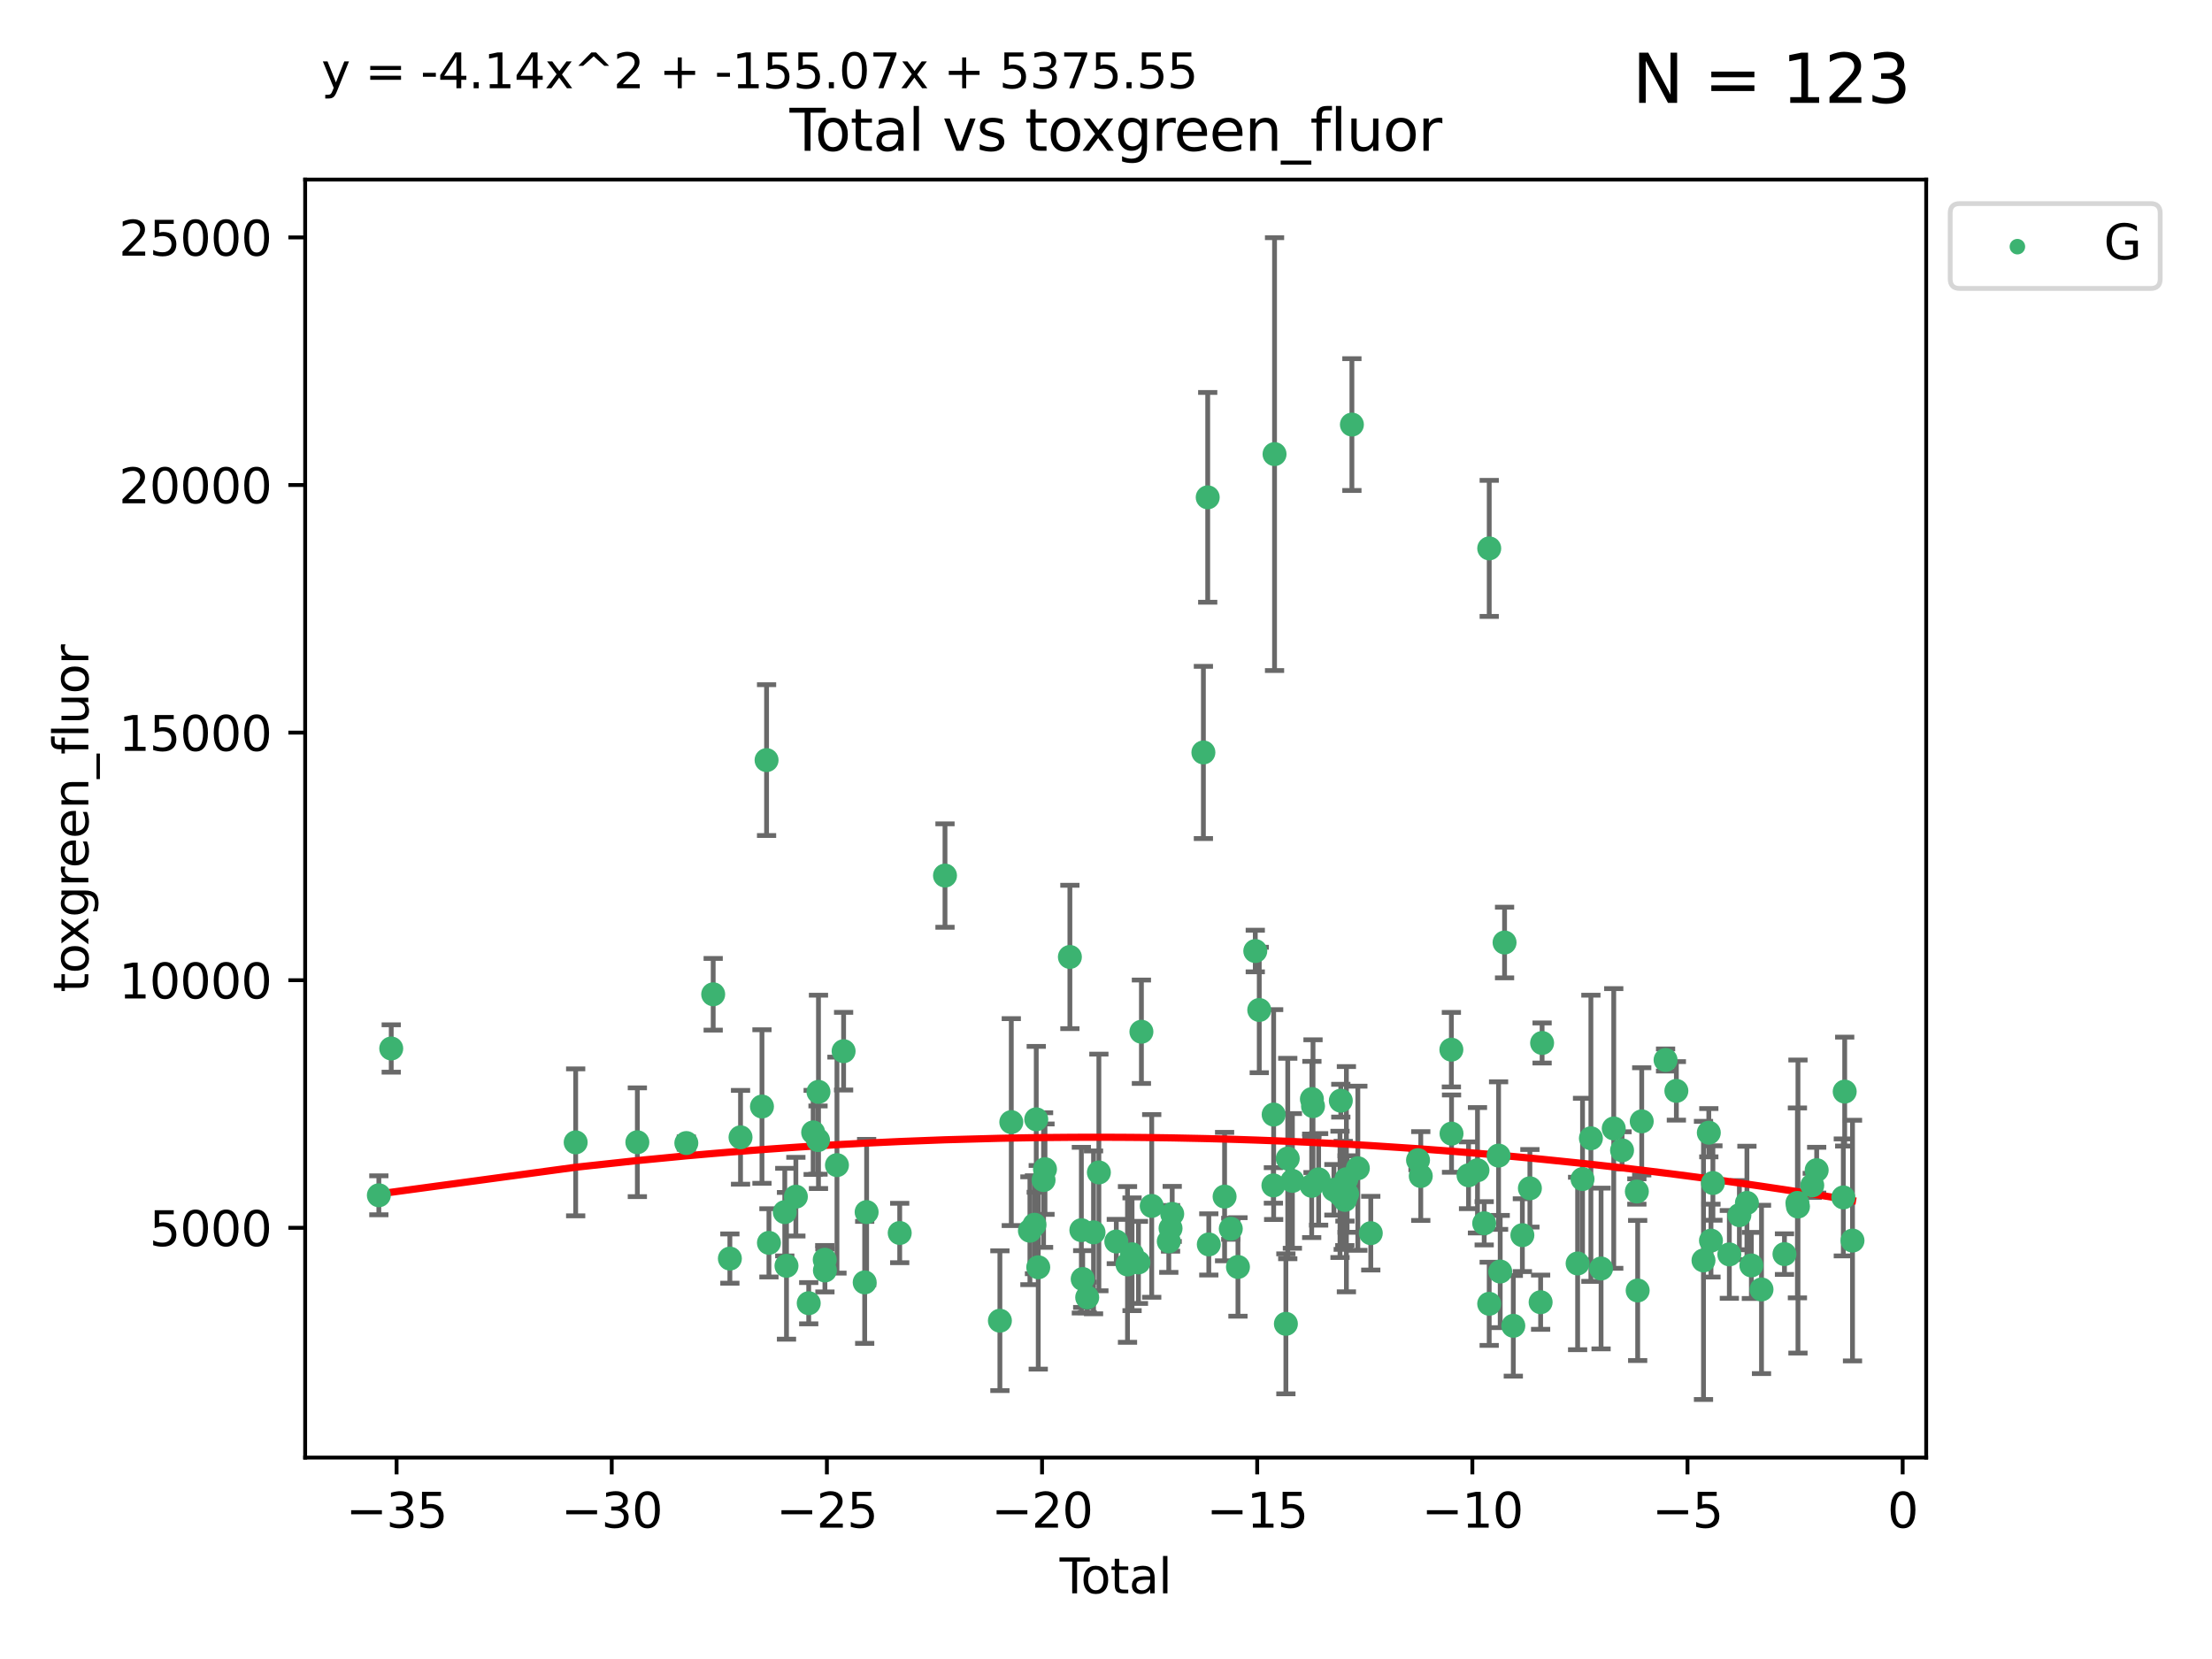 <?xml version="1.0" encoding="utf-8" standalone="no"?>
<!DOCTYPE svg PUBLIC "-//W3C//DTD SVG 1.1//EN"
  "http://www.w3.org/Graphics/SVG/1.1/DTD/svg11.dtd">
<svg xmlns:xlink="http://www.w3.org/1999/xlink" width="460.8pt" height="345.6pt" viewBox="0 0 460.8 345.6" xmlns="http://www.w3.org/2000/svg" version="1.1">
 <defs>
  <style type="text/css">*{stroke-linejoin: round; stroke-linecap: butt}</style>
 </defs>
 <g id="figure_1">
  <g id="patch_1">
   <path d="M 0 345.6 
L 460.8 345.6 
L 460.8 0 
L 0 0 
z
" style="fill: #ffffff"/>
  </g>
  <g id="axes_1">
   <g id="patch_2">
    <path d="M 63.571 303.64 
L 401.26 303.64 
L 401.26 37.411 
L 63.571 37.411 
z
" style="fill: #ffffff"/>
   </g>
   <g id="PathCollection_1">
    <defs>
     <path id="md86cf3aed4" d="M 0 1.118 
C 0.297 1.118 0.581 1 0.791 0.791 
C 1 0.581 1.118 0.297 1.118 0 
C 1.118 -0.297 1 -0.581 0.791 -0.791 
C 0.581 -1 0.297 -1.118 0 -1.118 
C -0.297 -1.118 -0.581 -1 -0.791 -0.791 
C -1 -0.581 -1.118 -0.297 -1.118 0 
C -1.118 0.297 -1 0.581 -0.791 0.791 
C -0.581 1 -0.297 1.118 0 1.118 
z
" style="stroke: #3cb371"/>
    </defs>
    <g clip-path="url(#pa41ef809f4)">
     <use xlink:href="#md86cf3aed4" x="78.921" y="248.999" style="fill: #3cb371; stroke: #3cb371"/>
     <use xlink:href="#md86cf3aed4" x="81.5" y="218.418" style="fill: #3cb371; stroke: #3cb371"/>
     <use xlink:href="#md86cf3aed4" x="119.923" y="237.974" style="fill: #3cb371; stroke: #3cb371"/>
     <use xlink:href="#md86cf3aed4" x="132.772" y="237.951" style="fill: #3cb371; stroke: #3cb371"/>
     <use xlink:href="#md86cf3aed4" x="142.975" y="238.118" style="fill: #3cb371; stroke: #3cb371"/>
     <use xlink:href="#md86cf3aed4" x="148.571" y="207.127" style="fill: #3cb371; stroke: #3cb371"/>
     <use xlink:href="#md86cf3aed4" x="152.047" y="262.183" style="fill: #3cb371; stroke: #3cb371"/>
     <use xlink:href="#md86cf3aed4" x="154.265" y="236.92" style="fill: #3cb371; stroke: #3cb371"/>
     <use xlink:href="#md86cf3aed4" x="158.732" y="230.51" style="fill: #3cb371; stroke: #3cb371"/>
     <use xlink:href="#md86cf3aed4" x="159.69" y="158.346" style="fill: #3cb371; stroke: #3cb371"/>
     <use xlink:href="#md86cf3aed4" x="160.184" y="258.909" style="fill: #3cb371; stroke: #3cb371"/>
     <use xlink:href="#md86cf3aed4" x="163.483" y="252.505" style="fill: #3cb371; stroke: #3cb371"/>
     <use xlink:href="#md86cf3aed4" x="163.84" y="263.691" style="fill: #3cb371; stroke: #3cb371"/>
     <use xlink:href="#md86cf3aed4" x="165.794" y="249.289" style="fill: #3cb371; stroke: #3cb371"/>
     <use xlink:href="#md86cf3aed4" x="168.472" y="271.481" style="fill: #3cb371; stroke: #3cb371"/>
     <use xlink:href="#md86cf3aed4" x="169.398" y="235.9" style="fill: #3cb371; stroke: #3cb371"/>
     <use xlink:href="#md86cf3aed4" x="170.409" y="237.503" style="fill: #3cb371; stroke: #3cb371"/>
     <use xlink:href="#md86cf3aed4" x="170.503" y="227.457" style="fill: #3cb371; stroke: #3cb371"/>
     <use xlink:href="#md86cf3aed4" x="171.808" y="262.428" style="fill: #3cb371; stroke: #3cb371"/>
     <use xlink:href="#md86cf3aed4" x="171.846" y="264.662" style="fill: #3cb371; stroke: #3cb371"/>
     <use xlink:href="#md86cf3aed4" x="174.354" y="242.717" style="fill: #3cb371; stroke: #3cb371"/>
     <use xlink:href="#md86cf3aed4" x="175.739" y="218.981" style="fill: #3cb371; stroke: #3cb371"/>
     <use xlink:href="#md86cf3aed4" x="180.131" y="267.144" style="fill: #3cb371; stroke: #3cb371"/>
     <use xlink:href="#md86cf3aed4" x="180.535" y="252.501" style="fill: #3cb371; stroke: #3cb371"/>
     <use xlink:href="#md86cf3aed4" x="187.427" y="256.853" style="fill: #3cb371; stroke: #3cb371"/>
     <use xlink:href="#md86cf3aed4" x="196.861" y="182.396" style="fill: #3cb371; stroke: #3cb371"/>
     <use xlink:href="#md86cf3aed4" x="208.298" y="275.126" style="fill: #3cb371; stroke: #3cb371"/>
     <use xlink:href="#md86cf3aed4" x="210.671" y="233.755" style="fill: #3cb371; stroke: #3cb371"/>
     <use xlink:href="#md86cf3aed4" x="214.55" y="256.384" style="fill: #3cb371; stroke: #3cb371"/>
     <use xlink:href="#md86cf3aed4" x="215.501" y="255.135" style="fill: #3cb371; stroke: #3cb371"/>
     <use xlink:href="#md86cf3aed4" x="215.87" y="233.175" style="fill: #3cb371; stroke: #3cb371"/>
     <use xlink:href="#md86cf3aed4" x="216.286" y="263.998" style="fill: #3cb371; stroke: #3cb371"/>
     <use xlink:href="#md86cf3aed4" x="217.394" y="245.83" style="fill: #3cb371; stroke: #3cb371"/>
     <use xlink:href="#md86cf3aed4" x="217.69" y="243.557" style="fill: #3cb371; stroke: #3cb371"/>
     <use xlink:href="#md86cf3aed4" x="222.877" y="199.351" style="fill: #3cb371; stroke: #3cb371"/>
     <use xlink:href="#md86cf3aed4" x="225.268" y="256.265" style="fill: #3cb371; stroke: #3cb371"/>
     <use xlink:href="#md86cf3aed4" x="225.545" y="266.442" style="fill: #3cb371; stroke: #3cb371"/>
     <use xlink:href="#md86cf3aed4" x="226.484" y="270.267" style="fill: #3cb371; stroke: #3cb371"/>
     <use xlink:href="#md86cf3aed4" x="227.804" y="256.722" style="fill: #3cb371; stroke: #3cb371"/>
     <use xlink:href="#md86cf3aed4" x="228.917" y="244.24" style="fill: #3cb371; stroke: #3cb371"/>
     <use xlink:href="#md86cf3aed4" x="232.546" y="258.628" style="fill: #3cb371; stroke: #3cb371"/>
     <use xlink:href="#md86cf3aed4" x="234.88" y="263.404" style="fill: #3cb371; stroke: #3cb371"/>
     <use xlink:href="#md86cf3aed4" x="235.828" y="261.286" style="fill: #3cb371; stroke: #3cb371"/>
     <use xlink:href="#md86cf3aed4" x="237.161" y="262.984" style="fill: #3cb371; stroke: #3cb371"/>
     <use xlink:href="#md86cf3aed4" x="237.777" y="214.93" style="fill: #3cb371; stroke: #3cb371"/>
     <use xlink:href="#md86cf3aed4" x="239.924" y="251.215" style="fill: #3cb371; stroke: #3cb371"/>
     <use xlink:href="#md86cf3aed4" x="243.481" y="258.611" style="fill: #3cb371; stroke: #3cb371"/>
     <use xlink:href="#md86cf3aed4" x="243.847" y="255.884" style="fill: #3cb371; stroke: #3cb371"/>
     <use xlink:href="#md86cf3aed4" x="244.193" y="252.884" style="fill: #3cb371; stroke: #3cb371"/>
     <use xlink:href="#md86cf3aed4" x="250.689" y="156.748" style="fill: #3cb371; stroke: #3cb371"/>
     <use xlink:href="#md86cf3aed4" x="251.589" y="103.606" style="fill: #3cb371; stroke: #3cb371"/>
     <use xlink:href="#md86cf3aed4" x="251.816" y="259.236" style="fill: #3cb371; stroke: #3cb371"/>
     <use xlink:href="#md86cf3aed4" x="255.105" y="249.27" style="fill: #3cb371; stroke: #3cb371"/>
     <use xlink:href="#md86cf3aed4" x="256.395" y="255.974" style="fill: #3cb371; stroke: #3cb371"/>
     <use xlink:href="#md86cf3aed4" x="257.889" y="263.931" style="fill: #3cb371; stroke: #3cb371"/>
     <use xlink:href="#md86cf3aed4" x="261.498" y="198.118" style="fill: #3cb371; stroke: #3cb371"/>
     <use xlink:href="#md86cf3aed4" x="262.327" y="210.398" style="fill: #3cb371; stroke: #3cb371"/>
     <use xlink:href="#md86cf3aed4" x="265.273" y="246.943" style="fill: #3cb371; stroke: #3cb371"/>
     <use xlink:href="#md86cf3aed4" x="265.325" y="232.185" style="fill: #3cb371; stroke: #3cb371"/>
     <use xlink:href="#md86cf3aed4" x="265.511" y="94.599" style="fill: #3cb371; stroke: #3cb371"/>
     <use xlink:href="#md86cf3aed4" x="267.874" y="275.78" style="fill: #3cb371; stroke: #3cb371"/>
     <use xlink:href="#md86cf3aed4" x="268.263" y="241.345" style="fill: #3cb371; stroke: #3cb371"/>
     <use xlink:href="#md86cf3aed4" x="269.228" y="246.003" style="fill: #3cb371; stroke: #3cb371"/>
     <use xlink:href="#md86cf3aed4" x="273.249" y="247.028" style="fill: #3cb371; stroke: #3cb371"/>
     <use xlink:href="#md86cf3aed4" x="273.293" y="228.951" style="fill: #3cb371; stroke: #3cb371"/>
     <use xlink:href="#md86cf3aed4" x="273.526" y="230.432" style="fill: #3cb371; stroke: #3cb371"/>
     <use xlink:href="#md86cf3aed4" x="274.695" y="245.686" style="fill: #3cb371; stroke: #3cb371"/>
     <use xlink:href="#md86cf3aed4" x="277.878" y="247.856" style="fill: #3cb371; stroke: #3cb371"/>
     <use xlink:href="#md86cf3aed4" x="279.149" y="248.807" style="fill: #3cb371; stroke: #3cb371"/>
     <use xlink:href="#md86cf3aed4" x="279.315" y="229.292" style="fill: #3cb371; stroke: #3cb371"/>
     <use xlink:href="#md86cf3aed4" x="279.82" y="249.012" style="fill: #3cb371; stroke: #3cb371"/>
     <use xlink:href="#md86cf3aed4" x="280.15" y="248.934" style="fill: #3cb371; stroke: #3cb371"/>
     <use xlink:href="#md86cf3aed4" x="280.177" y="249.958" style="fill: #3cb371; stroke: #3cb371"/>
     <use xlink:href="#md86cf3aed4" x="280.48" y="245.645" style="fill: #3cb371; stroke: #3cb371"/>
     <use xlink:href="#md86cf3aed4" x="280.63" y="248.741" style="fill: #3cb371; stroke: #3cb371"/>
     <use xlink:href="#md86cf3aed4" x="281.626" y="88.448" style="fill: #3cb371; stroke: #3cb371"/>
     <use xlink:href="#md86cf3aed4" x="282.862" y="243.366" style="fill: #3cb371; stroke: #3cb371"/>
     <use xlink:href="#md86cf3aed4" x="285.559" y="256.893" style="fill: #3cb371; stroke: #3cb371"/>
     <use xlink:href="#md86cf3aed4" x="295.402" y="241.68" style="fill: #3cb371; stroke: #3cb371"/>
     <use xlink:href="#md86cf3aed4" x="295.972" y="244.991" style="fill: #3cb371; stroke: #3cb371"/>
     <use xlink:href="#md86cf3aed4" x="302.347" y="218.663" style="fill: #3cb371; stroke: #3cb371"/>
     <use xlink:href="#md86cf3aed4" x="302.381" y="236.155" style="fill: #3cb371; stroke: #3cb371"/>
     <use xlink:href="#md86cf3aed4" x="305.922" y="244.835" style="fill: #3cb371; stroke: #3cb371"/>
     <use xlink:href="#md86cf3aed4" x="307.786" y="243.786" style="fill: #3cb371; stroke: #3cb371"/>
     <use xlink:href="#md86cf3aed4" x="309.185" y="254.836" style="fill: #3cb371; stroke: #3cb371"/>
     <use xlink:href="#md86cf3aed4" x="310.228" y="271.605" style="fill: #3cb371; stroke: #3cb371"/>
     <use xlink:href="#md86cf3aed4" x="310.233" y="114.239" style="fill: #3cb371; stroke: #3cb371"/>
     <use xlink:href="#md86cf3aed4" x="312.182" y="240.731" style="fill: #3cb371; stroke: #3cb371"/>
     <use xlink:href="#md86cf3aed4" x="312.52" y="264.885" style="fill: #3cb371; stroke: #3cb371"/>
     <use xlink:href="#md86cf3aed4" x="313.428" y="196.344" style="fill: #3cb371; stroke: #3cb371"/>
     <use xlink:href="#md86cf3aed4" x="315.25" y="276.191" style="fill: #3cb371; stroke: #3cb371"/>
     <use xlink:href="#md86cf3aed4" x="317.138" y="257.308" style="fill: #3cb371; stroke: #3cb371"/>
     <use xlink:href="#md86cf3aed4" x="318.705" y="247.543" style="fill: #3cb371; stroke: #3cb371"/>
     <use xlink:href="#md86cf3aed4" x="320.941" y="271.275" style="fill: #3cb371; stroke: #3cb371"/>
     <use xlink:href="#md86cf3aed4" x="321.249" y="217.272" style="fill: #3cb371; stroke: #3cb371"/>
     <use xlink:href="#md86cf3aed4" x="328.648" y="263.205" style="fill: #3cb371; stroke: #3cb371"/>
     <use xlink:href="#md86cf3aed4" x="329.671" y="245.623" style="fill: #3cb371; stroke: #3cb371"/>
     <use xlink:href="#md86cf3aed4" x="331.413" y="237.125" style="fill: #3cb371; stroke: #3cb371"/>
     <use xlink:href="#md86cf3aed4" x="333.533" y="264.252" style="fill: #3cb371; stroke: #3cb371"/>
     <use xlink:href="#md86cf3aed4" x="336.173" y="235.079" style="fill: #3cb371; stroke: #3cb371"/>
     <use xlink:href="#md86cf3aed4" x="337.903" y="239.634" style="fill: #3cb371; stroke: #3cb371"/>
     <use xlink:href="#md86cf3aed4" x="340.987" y="248.212" style="fill: #3cb371; stroke: #3cb371"/>
     <use xlink:href="#md86cf3aed4" x="341.157" y="268.831" style="fill: #3cb371; stroke: #3cb371"/>
     <use xlink:href="#md86cf3aed4" x="342.002" y="233.6" style="fill: #3cb371; stroke: #3cb371"/>
     <use xlink:href="#md86cf3aed4" x="346.969" y="220.813" style="fill: #3cb371; stroke: #3cb371"/>
     <use xlink:href="#md86cf3aed4" x="349.219" y="227.25" style="fill: #3cb371; stroke: #3cb371"/>
     <use xlink:href="#md86cf3aed4" x="354.869" y="262.568" style="fill: #3cb371; stroke: #3cb371"/>
     <use xlink:href="#md86cf3aed4" x="355.977" y="235.963" style="fill: #3cb371; stroke: #3cb371"/>
     <use xlink:href="#md86cf3aed4" x="356.427" y="258.441" style="fill: #3cb371; stroke: #3cb371"/>
     <use xlink:href="#md86cf3aed4" x="356.83" y="246.445" style="fill: #3cb371; stroke: #3cb371"/>
     <use xlink:href="#md86cf3aed4" x="360.253" y="261.315" style="fill: #3cb371; stroke: #3cb371"/>
     <use xlink:href="#md86cf3aed4" x="362.345" y="253.141" style="fill: #3cb371; stroke: #3cb371"/>
     <use xlink:href="#md86cf3aed4" x="363.916" y="250.59" style="fill: #3cb371; stroke: #3cb371"/>
     <use xlink:href="#md86cf3aed4" x="364.841" y="263.611" style="fill: #3cb371; stroke: #3cb371"/>
     <use xlink:href="#md86cf3aed4" x="366.954" y="268.613" style="fill: #3cb371; stroke: #3cb371"/>
     <use xlink:href="#md86cf3aed4" x="371.738" y="261.255" style="fill: #3cb371; stroke: #3cb371"/>
     <use xlink:href="#md86cf3aed4" x="374.436" y="250.588" style="fill: #3cb371; stroke: #3cb371"/>
     <use xlink:href="#md86cf3aed4" x="374.549" y="251.346" style="fill: #3cb371; stroke: #3cb371"/>
     <use xlink:href="#md86cf3aed4" x="377.524" y="246.934" style="fill: #3cb371; stroke: #3cb371"/>
     <use xlink:href="#md86cf3aed4" x="378.447" y="243.765" style="fill: #3cb371; stroke: #3cb371"/>
     <use xlink:href="#md86cf3aed4" x="383.997" y="249.443" style="fill: #3cb371; stroke: #3cb371"/>
     <use xlink:href="#md86cf3aed4" x="384.285" y="227.399" style="fill: #3cb371; stroke: #3cb371"/>
     <use xlink:href="#md86cf3aed4" x="385.911" y="258.434" style="fill: #3cb371; stroke: #3cb371"/>
    </g>
   </g>
   <g id="matplotlib.axis_1">
    <g id="xtick_1">
     <g id="line2d_1">
      <defs>
       <path id="m7342653649" d="M 0 0 
L 0 3.5 
" style="stroke: #000000; stroke-width: 0.8"/>
      </defs>
      <g>
       <use xlink:href="#m7342653649" x="82.616" y="303.64" style="stroke: #000000; stroke-width: 0.8"/>
      </g>
     </g>
     <g id="text_1">
      <!-- −35 -->
      <g transform="translate(72.063 318.238)scale(0.1 -0.1)">
       <defs>
        <path id="DejaVuSans-2212" d="M 678 2272 
L 4684 2272 
L 4684 1741 
L 678 1741 
L 678 2272 
z
" transform="scale(0.016)"/>
        <path id="DejaVuSans-33" d="M 2597 2516 
Q 3050 2419 3304 2112 
Q 3559 1806 3559 1356 
Q 3559 666 3084 287 
Q 2609 -91 1734 -91 
Q 1441 -91 1130 -33 
Q 819 25 488 141 
L 488 750 
Q 750 597 1062 519 
Q 1375 441 1716 441 
Q 2309 441 2620 675 
Q 2931 909 2931 1356 
Q 2931 1769 2642 2001 
Q 2353 2234 1838 2234 
L 1294 2234 
L 1294 2753 
L 1863 2753 
Q 2328 2753 2575 2939 
Q 2822 3125 2822 3475 
Q 2822 3834 2567 4026 
Q 2313 4219 1838 4219 
Q 1578 4219 1281 4162 
Q 984 4106 628 3988 
L 628 4550 
Q 988 4650 1302 4700 
Q 1616 4750 1894 4750 
Q 2613 4750 3031 4423 
Q 3450 4097 3450 3541 
Q 3450 3153 3228 2886 
Q 3006 2619 2597 2516 
z
" transform="scale(0.016)"/>
        <path id="DejaVuSans-35" d="M 691 4666 
L 3169 4666 
L 3169 4134 
L 1269 4134 
L 1269 2991 
Q 1406 3038 1543 3061 
Q 1681 3084 1819 3084 
Q 2600 3084 3056 2656 
Q 3513 2228 3513 1497 
Q 3513 744 3044 326 
Q 2575 -91 1722 -91 
Q 1428 -91 1123 -41 
Q 819 9 494 109 
L 494 744 
Q 775 591 1075 516 
Q 1375 441 1709 441 
Q 2250 441 2565 725 
Q 2881 1009 2881 1497 
Q 2881 1984 2565 2268 
Q 2250 2553 1709 2553 
Q 1456 2553 1204 2497 
Q 953 2441 691 2322 
L 691 4666 
z
" transform="scale(0.016)"/>
       </defs>
       <use xlink:href="#DejaVuSans-2212"/>
       <use xlink:href="#DejaVuSans-33" x="83.789"/>
       <use xlink:href="#DejaVuSans-35" x="147.412"/>
      </g>
     </g>
    </g>
    <g id="xtick_2">
     <g id="line2d_2">
      <g>
       <use xlink:href="#m7342653649" x="127.436" y="303.64" style="stroke: #000000; stroke-width: 0.8"/>
      </g>
     </g>
     <g id="text_2">
      <!-- −30 -->
      <g transform="translate(116.884 318.238)scale(0.1 -0.1)">
       <defs>
        <path id="DejaVuSans-30" d="M 2034 4250 
Q 1547 4250 1301 3770 
Q 1056 3291 1056 2328 
Q 1056 1369 1301 889 
Q 1547 409 2034 409 
Q 2525 409 2770 889 
Q 3016 1369 3016 2328 
Q 3016 3291 2770 3770 
Q 2525 4250 2034 4250 
z
M 2034 4750 
Q 2819 4750 3233 4129 
Q 3647 3509 3647 2328 
Q 3647 1150 3233 529 
Q 2819 -91 2034 -91 
Q 1250 -91 836 529 
Q 422 1150 422 2328 
Q 422 3509 836 4129 
Q 1250 4750 2034 4750 
z
" transform="scale(0.016)"/>
       </defs>
       <use xlink:href="#DejaVuSans-2212"/>
       <use xlink:href="#DejaVuSans-33" x="83.789"/>
       <use xlink:href="#DejaVuSans-30" x="147.412"/>
      </g>
     </g>
    </g>
    <g id="xtick_3">
     <g id="line2d_3">
      <g>
       <use xlink:href="#m7342653649" x="172.257" y="303.64" style="stroke: #000000; stroke-width: 0.8"/>
      </g>
     </g>
     <g id="text_3">
      <!-- −25 -->
      <g transform="translate(161.705 318.238)scale(0.1 -0.1)">
       <defs>
        <path id="DejaVuSans-32" d="M 1228 531 
L 3431 531 
L 3431 0 
L 469 0 
L 469 531 
Q 828 903 1448 1529 
Q 2069 2156 2228 2338 
Q 2531 2678 2651 2914 
Q 2772 3150 2772 3378 
Q 2772 3750 2511 3984 
Q 2250 4219 1831 4219 
Q 1534 4219 1204 4116 
Q 875 4013 500 3803 
L 500 4441 
Q 881 4594 1212 4672 
Q 1544 4750 1819 4750 
Q 2544 4750 2975 4387 
Q 3406 4025 3406 3419 
Q 3406 3131 3298 2873 
Q 3191 2616 2906 2266 
Q 2828 2175 2409 1742 
Q 1991 1309 1228 531 
z
" transform="scale(0.016)"/>
       </defs>
       <use xlink:href="#DejaVuSans-2212"/>
       <use xlink:href="#DejaVuSans-32" x="83.789"/>
       <use xlink:href="#DejaVuSans-35" x="147.412"/>
      </g>
     </g>
    </g>
    <g id="xtick_4">
     <g id="line2d_4">
      <g>
       <use xlink:href="#m7342653649" x="217.078" y="303.64" style="stroke: #000000; stroke-width: 0.8"/>
      </g>
     </g>
     <g id="text_4">
      <!-- −20 -->
      <g transform="translate(206.525 318.238)scale(0.1 -0.1)">
       <use xlink:href="#DejaVuSans-2212"/>
       <use xlink:href="#DejaVuSans-32" x="83.789"/>
       <use xlink:href="#DejaVuSans-30" x="147.412"/>
      </g>
     </g>
    </g>
    <g id="xtick_5">
     <g id="line2d_5">
      <g>
       <use xlink:href="#m7342653649" x="261.898" y="303.64" style="stroke: #000000; stroke-width: 0.8"/>
      </g>
     </g>
     <g id="text_5">
      <!-- −15 -->
      <g transform="translate(251.346 318.238)scale(0.1 -0.1)">
       <defs>
        <path id="DejaVuSans-31" d="M 794 531 
L 1825 531 
L 1825 4091 
L 703 3866 
L 703 4441 
L 1819 4666 
L 2450 4666 
L 2450 531 
L 3481 531 
L 3481 0 
L 794 0 
L 794 531 
z
" transform="scale(0.016)"/>
       </defs>
       <use xlink:href="#DejaVuSans-2212"/>
       <use xlink:href="#DejaVuSans-31" x="83.789"/>
       <use xlink:href="#DejaVuSans-35" x="147.412"/>
      </g>
     </g>
    </g>
    <g id="xtick_6">
     <g id="line2d_6">
      <g>
       <use xlink:href="#m7342653649" x="306.719" y="303.64" style="stroke: #000000; stroke-width: 0.8"/>
      </g>
     </g>
     <g id="text_6">
      <!-- −10 -->
      <g transform="translate(296.166 318.238)scale(0.1 -0.1)">
       <use xlink:href="#DejaVuSans-2212"/>
       <use xlink:href="#DejaVuSans-31" x="83.789"/>
       <use xlink:href="#DejaVuSans-30" x="147.412"/>
      </g>
     </g>
    </g>
    <g id="xtick_7">
     <g id="line2d_7">
      <g>
       <use xlink:href="#m7342653649" x="351.539" y="303.64" style="stroke: #000000; stroke-width: 0.8"/>
      </g>
     </g>
     <g id="text_7">
      <!-- −5 -->
      <g transform="translate(344.168 318.238)scale(0.1 -0.1)">
       <use xlink:href="#DejaVuSans-2212"/>
       <use xlink:href="#DejaVuSans-35" x="83.789"/>
      </g>
     </g>
    </g>
    <g id="xtick_8">
     <g id="line2d_8">
      <g>
       <use xlink:href="#m7342653649" x="396.36" y="303.64" style="stroke: #000000; stroke-width: 0.8"/>
      </g>
     </g>
     <g id="text_8">
      <!-- 0 -->
      <g transform="translate(393.179 318.238)scale(0.1 -0.1)">
       <use xlink:href="#DejaVuSans-30"/>
      </g>
     </g>
    </g>
    <g id="text_9">
     <!-- Total -->
     <g transform="translate(220.739 331.917)scale(0.1 -0.1)">
      <defs>
       <path id="DejaVuSans-54" d="M -19 4666 
L 3928 4666 
L 3928 4134 
L 2272 4134 
L 2272 0 
L 1638 0 
L 1638 4134 
L -19 4134 
L -19 4666 
z
" transform="scale(0.016)"/>
       <path id="DejaVuSans-6f" d="M 1959 3097 
Q 1497 3097 1228 2736 
Q 959 2375 959 1747 
Q 959 1119 1226 758 
Q 1494 397 1959 397 
Q 2419 397 2687 759 
Q 2956 1122 2956 1747 
Q 2956 2369 2687 2733 
Q 2419 3097 1959 3097 
z
M 1959 3584 
Q 2709 3584 3137 3096 
Q 3566 2609 3566 1747 
Q 3566 888 3137 398 
Q 2709 -91 1959 -91 
Q 1206 -91 779 398 
Q 353 888 353 1747 
Q 353 2609 779 3096 
Q 1206 3584 1959 3584 
z
" transform="scale(0.016)"/>
       <path id="DejaVuSans-74" d="M 1172 4494 
L 1172 3500 
L 2356 3500 
L 2356 3053 
L 1172 3053 
L 1172 1153 
Q 1172 725 1289 603 
Q 1406 481 1766 481 
L 2356 481 
L 2356 0 
L 1766 0 
Q 1100 0 847 248 
Q 594 497 594 1153 
L 594 3053 
L 172 3053 
L 172 3500 
L 594 3500 
L 594 4494 
L 1172 4494 
z
" transform="scale(0.016)"/>
       <path id="DejaVuSans-61" d="M 2194 1759 
Q 1497 1759 1228 1600 
Q 959 1441 959 1056 
Q 959 750 1161 570 
Q 1363 391 1709 391 
Q 2188 391 2477 730 
Q 2766 1069 2766 1631 
L 2766 1759 
L 2194 1759 
z
M 3341 1997 
L 3341 0 
L 2766 0 
L 2766 531 
Q 2569 213 2275 61 
Q 1981 -91 1556 -91 
Q 1019 -91 701 211 
Q 384 513 384 1019 
Q 384 1609 779 1909 
Q 1175 2209 1959 2209 
L 2766 2209 
L 2766 2266 
Q 2766 2663 2505 2880 
Q 2244 3097 1772 3097 
Q 1472 3097 1187 3025 
Q 903 2953 641 2809 
L 641 3341 
Q 956 3463 1253 3523 
Q 1550 3584 1831 3584 
Q 2591 3584 2966 3190 
Q 3341 2797 3341 1997 
z
" transform="scale(0.016)"/>
       <path id="DejaVuSans-6c" d="M 603 4863 
L 1178 4863 
L 1178 0 
L 603 0 
L 603 4863 
z
" transform="scale(0.016)"/>
      </defs>
      <use xlink:href="#DejaVuSans-54"/>
      <use xlink:href="#DejaVuSans-6f" x="44.084"/>
      <use xlink:href="#DejaVuSans-74" x="105.266"/>
      <use xlink:href="#DejaVuSans-61" x="144.475"/>
      <use xlink:href="#DejaVuSans-6c" x="205.754"/>
     </g>
    </g>
   </g>
   <g id="matplotlib.axis_2">
    <g id="ytick_1">
     <g id="line2d_9">
      <defs>
       <path id="mbc2c4f6969" d="M 0 0 
L -3.5 0 
" style="stroke: #000000; stroke-width: 0.8"/>
      </defs>
      <g>
       <use xlink:href="#mbc2c4f6969" x="63.571" y="255.774" style="stroke: #000000; stroke-width: 0.8"/>
      </g>
     </g>
     <g id="text_10">
      <!-- 5000 -->
      <g transform="translate(31.121 259.573)scale(0.1 -0.1)">
       <use xlink:href="#DejaVuSans-35"/>
       <use xlink:href="#DejaVuSans-30" x="63.623"/>
       <use xlink:href="#DejaVuSans-30" x="127.246"/>
       <use xlink:href="#DejaVuSans-30" x="190.869"/>
      </g>
     </g>
    </g>
    <g id="ytick_2">
     <g id="line2d_10">
      <g>
       <use xlink:href="#mbc2c4f6969" x="63.571" y="204.195" style="stroke: #000000; stroke-width: 0.8"/>
      </g>
     </g>
     <g id="text_11">
      <!-- 10000 -->
      <g transform="translate(24.759 207.994)scale(0.1 -0.1)">
       <use xlink:href="#DejaVuSans-31"/>
       <use xlink:href="#DejaVuSans-30" x="63.623"/>
       <use xlink:href="#DejaVuSans-30" x="127.246"/>
       <use xlink:href="#DejaVuSans-30" x="190.869"/>
       <use xlink:href="#DejaVuSans-30" x="254.492"/>
      </g>
     </g>
    </g>
    <g id="ytick_3">
     <g id="line2d_11">
      <g>
       <use xlink:href="#mbc2c4f6969" x="63.571" y="152.616" style="stroke: #000000; stroke-width: 0.8"/>
      </g>
     </g>
     <g id="text_12">
      <!-- 15000 -->
      <g transform="translate(24.759 156.415)scale(0.1 -0.1)">
       <use xlink:href="#DejaVuSans-31"/>
       <use xlink:href="#DejaVuSans-35" x="63.623"/>
       <use xlink:href="#DejaVuSans-30" x="127.246"/>
       <use xlink:href="#DejaVuSans-30" x="190.869"/>
       <use xlink:href="#DejaVuSans-30" x="254.492"/>
      </g>
     </g>
    </g>
    <g id="ytick_4">
     <g id="line2d_12">
      <g>
       <use xlink:href="#mbc2c4f6969" x="63.571" y="101.037" style="stroke: #000000; stroke-width: 0.8"/>
      </g>
     </g>
     <g id="text_13">
      <!-- 20000 -->
      <g transform="translate(24.759 104.836)scale(0.1 -0.1)">
       <use xlink:href="#DejaVuSans-32"/>
       <use xlink:href="#DejaVuSans-30" x="63.623"/>
       <use xlink:href="#DejaVuSans-30" x="127.246"/>
       <use xlink:href="#DejaVuSans-30" x="190.869"/>
       <use xlink:href="#DejaVuSans-30" x="254.492"/>
      </g>
     </g>
    </g>
    <g id="ytick_5">
     <g id="line2d_13">
      <g>
       <use xlink:href="#mbc2c4f6969" x="63.571" y="49.458" style="stroke: #000000; stroke-width: 0.8"/>
      </g>
     </g>
     <g id="text_14">
      <!-- 25000 -->
      <g transform="translate(24.759 53.258)scale(0.1 -0.1)">
       <use xlink:href="#DejaVuSans-32"/>
       <use xlink:href="#DejaVuSans-35" x="63.623"/>
       <use xlink:href="#DejaVuSans-30" x="127.246"/>
       <use xlink:href="#DejaVuSans-30" x="190.869"/>
       <use xlink:href="#DejaVuSans-30" x="254.492"/>
      </g>
     </g>
    </g>
    <g id="text_15">
     <!-- toxgreen_fluor -->
     <g transform="translate(18.401 206.72)rotate(-90)scale(0.1 -0.1)">
      <defs>
       <path id="DejaVuSans-78" d="M 3513 3500 
L 2247 1797 
L 3578 0 
L 2900 0 
L 1881 1375 
L 863 0 
L 184 0 
L 1544 1831 
L 300 3500 
L 978 3500 
L 1906 2253 
L 2834 3500 
L 3513 3500 
z
" transform="scale(0.016)"/>
       <path id="DejaVuSans-67" d="M 2906 1791 
Q 2906 2416 2648 2759 
Q 2391 3103 1925 3103 
Q 1463 3103 1205 2759 
Q 947 2416 947 1791 
Q 947 1169 1205 825 
Q 1463 481 1925 481 
Q 2391 481 2648 825 
Q 2906 1169 2906 1791 
z
M 3481 434 
Q 3481 -459 3084 -895 
Q 2688 -1331 1869 -1331 
Q 1566 -1331 1297 -1286 
Q 1028 -1241 775 -1147 
L 775 -588 
Q 1028 -725 1275 -790 
Q 1522 -856 1778 -856 
Q 2344 -856 2625 -561 
Q 2906 -266 2906 331 
L 2906 616 
Q 2728 306 2450 153 
Q 2172 0 1784 0 
Q 1141 0 747 490 
Q 353 981 353 1791 
Q 353 2603 747 3093 
Q 1141 3584 1784 3584 
Q 2172 3584 2450 3431 
Q 2728 3278 2906 2969 
L 2906 3500 
L 3481 3500 
L 3481 434 
z
" transform="scale(0.016)"/>
       <path id="DejaVuSans-72" d="M 2631 2963 
Q 2534 3019 2420 3045 
Q 2306 3072 2169 3072 
Q 1681 3072 1420 2755 
Q 1159 2438 1159 1844 
L 1159 0 
L 581 0 
L 581 3500 
L 1159 3500 
L 1159 2956 
Q 1341 3275 1631 3429 
Q 1922 3584 2338 3584 
Q 2397 3584 2469 3576 
Q 2541 3569 2628 3553 
L 2631 2963 
z
" transform="scale(0.016)"/>
       <path id="DejaVuSans-65" d="M 3597 1894 
L 3597 1613 
L 953 1613 
Q 991 1019 1311 708 
Q 1631 397 2203 397 
Q 2534 397 2845 478 
Q 3156 559 3463 722 
L 3463 178 
Q 3153 47 2828 -22 
Q 2503 -91 2169 -91 
Q 1331 -91 842 396 
Q 353 884 353 1716 
Q 353 2575 817 3079 
Q 1281 3584 2069 3584 
Q 2775 3584 3186 3129 
Q 3597 2675 3597 1894 
z
M 3022 2063 
Q 3016 2534 2758 2815 
Q 2500 3097 2075 3097 
Q 1594 3097 1305 2825 
Q 1016 2553 972 2059 
L 3022 2063 
z
" transform="scale(0.016)"/>
       <path id="DejaVuSans-6e" d="M 3513 2113 
L 3513 0 
L 2938 0 
L 2938 2094 
Q 2938 2591 2744 2837 
Q 2550 3084 2163 3084 
Q 1697 3084 1428 2787 
Q 1159 2491 1159 1978 
L 1159 0 
L 581 0 
L 581 3500 
L 1159 3500 
L 1159 2956 
Q 1366 3272 1645 3428 
Q 1925 3584 2291 3584 
Q 2894 3584 3203 3211 
Q 3513 2838 3513 2113 
z
" transform="scale(0.016)"/>
       <path id="DejaVuSans-5f" d="M 3263 -1063 
L 3263 -1509 
L -63 -1509 
L -63 -1063 
L 3263 -1063 
z
" transform="scale(0.016)"/>
       <path id="DejaVuSans-66" d="M 2375 4863 
L 2375 4384 
L 1825 4384 
Q 1516 4384 1395 4259 
Q 1275 4134 1275 3809 
L 1275 3500 
L 2222 3500 
L 2222 3053 
L 1275 3053 
L 1275 0 
L 697 0 
L 697 3053 
L 147 3053 
L 147 3500 
L 697 3500 
L 697 3744 
Q 697 4328 969 4595 
Q 1241 4863 1831 4863 
L 2375 4863 
z
" transform="scale(0.016)"/>
       <path id="DejaVuSans-75" d="M 544 1381 
L 544 3500 
L 1119 3500 
L 1119 1403 
Q 1119 906 1312 657 
Q 1506 409 1894 409 
Q 2359 409 2629 706 
Q 2900 1003 2900 1516 
L 2900 3500 
L 3475 3500 
L 3475 0 
L 2900 0 
L 2900 538 
Q 2691 219 2414 64 
Q 2138 -91 1772 -91 
Q 1169 -91 856 284 
Q 544 659 544 1381 
z
M 1991 3584 
L 1991 3584 
z
" transform="scale(0.016)"/>
      </defs>
      <use xlink:href="#DejaVuSans-74"/>
      <use xlink:href="#DejaVuSans-6f" x="39.209"/>
      <use xlink:href="#DejaVuSans-78" x="97.266"/>
      <use xlink:href="#DejaVuSans-67" x="156.445"/>
      <use xlink:href="#DejaVuSans-72" x="219.922"/>
      <use xlink:href="#DejaVuSans-65" x="258.785"/>
      <use xlink:href="#DejaVuSans-65" x="320.309"/>
      <use xlink:href="#DejaVuSans-6e" x="381.832"/>
      <use xlink:href="#DejaVuSans-5f" x="445.211"/>
      <use xlink:href="#DejaVuSans-66" x="495.211"/>
      <use xlink:href="#DejaVuSans-6c" x="530.416"/>
      <use xlink:href="#DejaVuSans-75" x="558.199"/>
      <use xlink:href="#DejaVuSans-6f" x="621.578"/>
      <use xlink:href="#DejaVuSans-72" x="682.76"/>
     </g>
    </g>
   </g>
   <g id="LineCollection_1">
    <path d="M 78.921 253.059 
L 78.921 244.939 
" clip-path="url(#pa41ef809f4)" style="fill: none; stroke: #696969"/>
    <path d="M 81.5 223.35 
L 81.5 213.487 
" clip-path="url(#pa41ef809f4)" style="fill: none; stroke: #696969"/>
    <path d="M 119.923 253.28 
L 119.923 222.668 
" clip-path="url(#pa41ef809f4)" style="fill: none; stroke: #696969"/>
    <path d="M 132.772 249.28 
L 132.772 226.623 
" clip-path="url(#pa41ef809f4)" style="fill: none; stroke: #696969"/>
    <path d="M 142.975 239.402 
L 142.975 236.835 
" clip-path="url(#pa41ef809f4)" style="fill: none; stroke: #696969"/>
    <path d="M 148.571 214.592 
L 148.571 199.662 
" clip-path="url(#pa41ef809f4)" style="fill: none; stroke: #696969"/>
    <path d="M 152.047 267.313 
L 152.047 257.053 
" clip-path="url(#pa41ef809f4)" style="fill: none; stroke: #696969"/>
    <path d="M 154.265 246.69 
L 154.265 227.149 
" clip-path="url(#pa41ef809f4)" style="fill: none; stroke: #696969"/>
    <path d="M 158.732 246.507 
L 158.732 214.514 
" clip-path="url(#pa41ef809f4)" style="fill: none; stroke: #696969"/>
    <path d="M 159.69 174.056 
L 159.69 142.636 
" clip-path="url(#pa41ef809f4)" style="fill: none; stroke: #696969"/>
    <path d="M 160.184 266.018 
L 160.184 251.8 
" clip-path="url(#pa41ef809f4)" style="fill: none; stroke: #696969"/>
    <path d="M 163.483 261.627 
L 163.483 243.384 
" clip-path="url(#pa41ef809f4)" style="fill: none; stroke: #696969"/>
    <path d="M 163.84 278.973 
L 163.84 248.41 
" clip-path="url(#pa41ef809f4)" style="fill: none; stroke: #696969"/>
    <path d="M 165.794 257.484 
L 165.794 241.094 
" clip-path="url(#pa41ef809f4)" style="fill: none; stroke: #696969"/>
    <path d="M 168.472 275.779 
L 168.472 267.182 
" clip-path="url(#pa41ef809f4)" style="fill: none; stroke: #696969"/>
    <path d="M 169.398 244.659 
L 169.398 227.142 
" clip-path="url(#pa41ef809f4)" style="fill: none; stroke: #696969"/>
    <path d="M 170.409 244.611 
L 170.409 230.394 
" clip-path="url(#pa41ef809f4)" style="fill: none; stroke: #696969"/>
    <path d="M 170.503 247.593 
L 170.503 207.32 
" clip-path="url(#pa41ef809f4)" style="fill: none; stroke: #696969"/>
    <path d="M 171.808 265.405 
L 171.808 259.451 
" clip-path="url(#pa41ef809f4)" style="fill: none; stroke: #696969"/>
    <path d="M 171.846 269.13 
L 171.846 260.193 
" clip-path="url(#pa41ef809f4)" style="fill: none; stroke: #696969"/>
    <path d="M 174.354 265.212 
L 174.354 220.221 
" clip-path="url(#pa41ef809f4)" style="fill: none; stroke: #696969"/>
    <path d="M 175.739 227.069 
L 175.739 210.893 
" clip-path="url(#pa41ef809f4)" style="fill: none; stroke: #696969"/>
    <path d="M 180.131 279.847 
L 180.131 254.441 
" clip-path="url(#pa41ef809f4)" style="fill: none; stroke: #696969"/>
    <path d="M 180.535 267.651 
L 180.535 237.351 
" clip-path="url(#pa41ef809f4)" style="fill: none; stroke: #696969"/>
    <path d="M 187.427 263.041 
L 187.427 250.665 
" clip-path="url(#pa41ef809f4)" style="fill: none; stroke: #696969"/>
    <path d="M 196.861 193.169 
L 196.861 171.623 
" clip-path="url(#pa41ef809f4)" style="fill: none; stroke: #696969"/>
    <path d="M 208.298 289.683 
L 208.298 260.568 
" clip-path="url(#pa41ef809f4)" style="fill: none; stroke: #696969"/>
    <path d="M 210.671 255.307 
L 210.671 212.203 
" clip-path="url(#pa41ef809f4)" style="fill: none; stroke: #696969"/>
    <path d="M 214.55 267.613 
L 214.55 245.155 
" clip-path="url(#pa41ef809f4)" style="fill: none; stroke: #696969"/>
    <path d="M 215.501 265.336 
L 215.501 244.934 
" clip-path="url(#pa41ef809f4)" style="fill: none; stroke: #696969"/>
    <path d="M 215.87 248.365 
L 215.87 217.984 
" clip-path="url(#pa41ef809f4)" style="fill: none; stroke: #696969"/>
    <path d="M 216.286 285.207 
L 216.286 242.789 
" clip-path="url(#pa41ef809f4)" style="fill: none; stroke: #696969"/>
    <path d="M 217.394 259.85 
L 217.394 231.809 
" clip-path="url(#pa41ef809f4)" style="fill: none; stroke: #696969"/>
    <path d="M 217.69 252.974 
L 217.69 234.14 
" clip-path="url(#pa41ef809f4)" style="fill: none; stroke: #696969"/>
    <path d="M 222.877 214.285 
L 222.877 184.417 
" clip-path="url(#pa41ef809f4)" style="fill: none; stroke: #696969"/>
    <path d="M 225.268 273.526 
L 225.268 239.004 
" clip-path="url(#pa41ef809f4)" style="fill: none; stroke: #696969"/>
    <path d="M 225.545 272.354 
L 225.545 260.53 
" clip-path="url(#pa41ef809f4)" style="fill: none; stroke: #696969"/>
    <path d="M 226.484 273.437 
L 226.484 267.097 
" clip-path="url(#pa41ef809f4)" style="fill: none; stroke: #696969"/>
    <path d="M 227.804 273.683 
L 227.804 239.762 
" clip-path="url(#pa41ef809f4)" style="fill: none; stroke: #696969"/>
    <path d="M 228.917 268.89 
L 228.917 219.59 
" clip-path="url(#pa41ef809f4)" style="fill: none; stroke: #696969"/>
    <path d="M 232.546 263.24 
L 232.546 254.016 
" clip-path="url(#pa41ef809f4)" style="fill: none; stroke: #696969"/>
    <path d="M 234.88 279.624 
L 234.88 247.185 
" clip-path="url(#pa41ef809f4)" style="fill: none; stroke: #696969"/>
    <path d="M 235.828 273.028 
L 235.828 249.543 
" clip-path="url(#pa41ef809f4)" style="fill: none; stroke: #696969"/>
    <path d="M 237.161 271.533 
L 237.161 254.436 
" clip-path="url(#pa41ef809f4)" style="fill: none; stroke: #696969"/>
    <path d="M 237.777 225.701 
L 237.777 204.158 
" clip-path="url(#pa41ef809f4)" style="fill: none; stroke: #696969"/>
    <path d="M 239.924 270.246 
L 239.924 232.184 
" clip-path="url(#pa41ef809f4)" style="fill: none; stroke: #696969"/>
    <path d="M 243.481 265.056 
L 243.481 252.166 
" clip-path="url(#pa41ef809f4)" style="fill: none; stroke: #696969"/>
    <path d="M 243.847 260.647 
L 243.847 251.12 
" clip-path="url(#pa41ef809f4)" style="fill: none; stroke: #696969"/>
    <path d="M 244.193 258.617 
L 244.193 247.15 
" clip-path="url(#pa41ef809f4)" style="fill: none; stroke: #696969"/>
    <path d="M 250.689 174.688 
L 250.689 138.808 
" clip-path="url(#pa41ef809f4)" style="fill: none; stroke: #696969"/>
    <path d="M 251.589 125.457 
L 251.589 81.756 
" clip-path="url(#pa41ef809f4)" style="fill: none; stroke: #696969"/>
    <path d="M 251.816 265.614 
L 251.816 252.858 
" clip-path="url(#pa41ef809f4)" style="fill: none; stroke: #696969"/>
    <path d="M 255.105 262.649 
L 255.105 235.891 
" clip-path="url(#pa41ef809f4)" style="fill: none; stroke: #696969"/>
    <path d="M 256.395 258.166 
L 256.395 253.783 
" clip-path="url(#pa41ef809f4)" style="fill: none; stroke: #696969"/>
    <path d="M 257.889 274.191 
L 257.889 253.671 
" clip-path="url(#pa41ef809f4)" style="fill: none; stroke: #696969"/>
    <path d="M 261.498 202.454 
L 261.498 193.782 
" clip-path="url(#pa41ef809f4)" style="fill: none; stroke: #696969"/>
    <path d="M 262.327 223.461 
L 262.327 197.335 
" clip-path="url(#pa41ef809f4)" style="fill: none; stroke: #696969"/>
    <path d="M 265.273 250.641 
L 265.273 243.246 
" clip-path="url(#pa41ef809f4)" style="fill: none; stroke: #696969"/>
    <path d="M 265.325 254.041 
L 265.325 210.329 
" clip-path="url(#pa41ef809f4)" style="fill: none; stroke: #696969"/>
    <path d="M 265.511 139.685 
L 265.511 49.513 
" clip-path="url(#pa41ef809f4)" style="fill: none; stroke: #696969"/>
    <path d="M 267.874 290.36 
L 267.874 261.199 
" clip-path="url(#pa41ef809f4)" style="fill: none; stroke: #696969"/>
    <path d="M 268.263 262.221 
L 268.263 220.469 
" clip-path="url(#pa41ef809f4)" style="fill: none; stroke: #696969"/>
    <path d="M 269.228 260.03 
L 269.228 231.976 
" clip-path="url(#pa41ef809f4)" style="fill: none; stroke: #696969"/>
    <path d="M 273.249 257.809 
L 273.249 236.247 
" clip-path="url(#pa41ef809f4)" style="fill: none; stroke: #696969"/>
    <path d="M 273.293 236.799 
L 273.293 221.103 
" clip-path="url(#pa41ef809f4)" style="fill: none; stroke: #696969"/>
    <path d="M 273.526 244.261 
L 273.526 216.603 
" clip-path="url(#pa41ef809f4)" style="fill: none; stroke: #696969"/>
    <path d="M 274.695 255.221 
L 274.695 236.151 
" clip-path="url(#pa41ef809f4)" style="fill: none; stroke: #696969"/>
    <path d="M 277.878 253.121 
L 277.878 242.591 
" clip-path="url(#pa41ef809f4)" style="fill: none; stroke: #696969"/>
    <path d="M 279.149 261.964 
L 279.149 235.65 
" clip-path="url(#pa41ef809f4)" style="fill: none; stroke: #696969"/>
    <path d="M 279.315 232.709 
L 279.315 225.876 
" clip-path="url(#pa41ef809f4)" style="fill: none; stroke: #696969"/>
    <path d="M 279.82 260.267 
L 279.82 237.757 
" clip-path="url(#pa41ef809f4)" style="fill: none; stroke: #696969"/>
    <path d="M 280.15 259.466 
L 280.15 238.403 
" clip-path="url(#pa41ef809f4)" style="fill: none; stroke: #696969"/>
    <path d="M 280.177 254.373 
L 280.177 245.542 
" clip-path="url(#pa41ef809f4)" style="fill: none; stroke: #696969"/>
    <path d="M 280.48 269.108 
L 280.48 222.182 
" clip-path="url(#pa41ef809f4)" style="fill: none; stroke: #696969"/>
    <path d="M 280.63 256.708 
L 280.63 240.773 
" clip-path="url(#pa41ef809f4)" style="fill: none; stroke: #696969"/>
    <path d="M 281.626 102.175 
L 281.626 74.721 
" clip-path="url(#pa41ef809f4)" style="fill: none; stroke: #696969"/>
    <path d="M 282.862 260.461 
L 282.862 226.271 
" clip-path="url(#pa41ef809f4)" style="fill: none; stroke: #696969"/>
    <path d="M 285.559 264.564 
L 285.559 249.221 
" clip-path="url(#pa41ef809f4)" style="fill: none; stroke: #696969"/>
    <path d="M 295.402 243.685 
L 295.402 239.676 
" clip-path="url(#pa41ef809f4)" style="fill: none; stroke: #696969"/>
    <path d="M 295.972 254.241 
L 295.972 235.741 
" clip-path="url(#pa41ef809f4)" style="fill: none; stroke: #696969"/>
    <path d="M 302.347 226.422 
L 302.347 210.904 
" clip-path="url(#pa41ef809f4)" style="fill: none; stroke: #696969"/>
    <path d="M 302.381 244.205 
L 302.381 228.104 
" clip-path="url(#pa41ef809f4)" style="fill: none; stroke: #696969"/>
    <path d="M 305.922 251.79 
L 305.922 237.88 
" clip-path="url(#pa41ef809f4)" style="fill: none; stroke: #696969"/>
    <path d="M 307.786 256.846 
L 307.786 230.725 
" clip-path="url(#pa41ef809f4)" style="fill: none; stroke: #696969"/>
    <path d="M 309.185 259.345 
L 309.185 250.327 
" clip-path="url(#pa41ef809f4)" style="fill: none; stroke: #696969"/>
    <path d="M 310.228 280.268 
L 310.228 262.942 
" clip-path="url(#pa41ef809f4)" style="fill: none; stroke: #696969"/>
    <path d="M 310.233 128.409 
L 310.233 100.069 
" clip-path="url(#pa41ef809f4)" style="fill: none; stroke: #696969"/>
    <path d="M 312.182 256.098 
L 312.182 225.363 
" clip-path="url(#pa41ef809f4)" style="fill: none; stroke: #696969"/>
    <path d="M 312.52 276.575 
L 312.52 253.195 
" clip-path="url(#pa41ef809f4)" style="fill: none; stroke: #696969"/>
    <path d="M 313.428 203.706 
L 313.428 188.981 
" clip-path="url(#pa41ef809f4)" style="fill: none; stroke: #696969"/>
    <path d="M 315.25 286.673 
L 315.25 265.709 
" clip-path="url(#pa41ef809f4)" style="fill: none; stroke: #696969"/>
    <path d="M 317.138 264.893 
L 317.138 249.724 
" clip-path="url(#pa41ef809f4)" style="fill: none; stroke: #696969"/>
    <path d="M 318.705 255.622 
L 318.705 239.464 
" clip-path="url(#pa41ef809f4)" style="fill: none; stroke: #696969"/>
    <path d="M 320.941 276.924 
L 320.941 265.626 
" clip-path="url(#pa41ef809f4)" style="fill: none; stroke: #696969"/>
    <path d="M 321.249 221.446 
L 321.249 213.099 
" clip-path="url(#pa41ef809f4)" style="fill: none; stroke: #696969"/>
    <path d="M 328.648 281.169 
L 328.648 245.242 
" clip-path="url(#pa41ef809f4)" style="fill: none; stroke: #696969"/>
    <path d="M 329.671 262.456 
L 329.671 228.79 
" clip-path="url(#pa41ef809f4)" style="fill: none; stroke: #696969"/>
    <path d="M 331.413 266.932 
L 331.413 207.318 
" clip-path="url(#pa41ef809f4)" style="fill: none; stroke: #696969"/>
    <path d="M 333.533 280.996 
L 333.533 247.508 
" clip-path="url(#pa41ef809f4)" style="fill: none; stroke: #696969"/>
    <path d="M 336.173 264.212 
L 336.173 205.945 
" clip-path="url(#pa41ef809f4)" style="fill: none; stroke: #696969"/>
    <path d="M 337.903 243.499 
L 337.903 235.769 
" clip-path="url(#pa41ef809f4)" style="fill: none; stroke: #696969"/>
    <path d="M 340.987 250.852 
L 340.987 245.573 
" clip-path="url(#pa41ef809f4)" style="fill: none; stroke: #696969"/>
    <path d="M 341.157 283.423 
L 341.157 254.239 
" clip-path="url(#pa41ef809f4)" style="fill: none; stroke: #696969"/>
    <path d="M 342.002 244.771 
L 342.002 222.429 
" clip-path="url(#pa41ef809f4)" style="fill: none; stroke: #696969"/>
    <path d="M 346.969 223.118 
L 346.969 218.508 
" clip-path="url(#pa41ef809f4)" style="fill: none; stroke: #696969"/>
    <path d="M 349.219 233.346 
L 349.219 221.154 
" clip-path="url(#pa41ef809f4)" style="fill: none; stroke: #696969"/>
    <path d="M 354.869 291.539 
L 354.869 233.596 
" clip-path="url(#pa41ef809f4)" style="fill: none; stroke: #696969"/>
    <path d="M 355.977 240.993 
L 355.977 230.933 
" clip-path="url(#pa41ef809f4)" style="fill: none; stroke: #696969"/>
    <path d="M 356.427 266.028 
L 356.427 250.854 
" clip-path="url(#pa41ef809f4)" style="fill: none; stroke: #696969"/>
    <path d="M 356.83 254.196 
L 356.83 238.695 
" clip-path="url(#pa41ef809f4)" style="fill: none; stroke: #696969"/>
    <path d="M 360.253 270.46 
L 360.253 252.171 
" clip-path="url(#pa41ef809f4)" style="fill: none; stroke: #696969"/>
    <path d="M 362.345 260.344 
L 362.345 245.939 
" clip-path="url(#pa41ef809f4)" style="fill: none; stroke: #696969"/>
    <path d="M 363.916 262.401 
L 363.916 238.779 
" clip-path="url(#pa41ef809f4)" style="fill: none; stroke: #696969"/>
    <path d="M 364.841 270.495 
L 364.841 256.726 
" clip-path="url(#pa41ef809f4)" style="fill: none; stroke: #696969"/>
    <path d="M 366.954 286.147 
L 366.954 251.079 
" clip-path="url(#pa41ef809f4)" style="fill: none; stroke: #696969"/>
    <path d="M 371.738 265.489 
L 371.738 257.021 
" clip-path="url(#pa41ef809f4)" style="fill: none; stroke: #696969"/>
    <path d="M 374.436 270.368 
L 374.436 230.807 
" clip-path="url(#pa41ef809f4)" style="fill: none; stroke: #696969"/>
    <path d="M 374.549 281.872 
L 374.549 220.819 
" clip-path="url(#pa41ef809f4)" style="fill: none; stroke: #696969"/>
    <path d="M 377.524 249.439 
L 377.524 244.428 
" clip-path="url(#pa41ef809f4)" style="fill: none; stroke: #696969"/>
    <path d="M 378.447 248.53 
L 378.447 239.001 
" clip-path="url(#pa41ef809f4)" style="fill: none; stroke: #696969"/>
    <path d="M 383.997 261.63 
L 383.997 237.256 
" clip-path="url(#pa41ef809f4)" style="fill: none; stroke: #696969"/>
    <path d="M 384.285 238.742 
L 384.285 216.056 
" clip-path="url(#pa41ef809f4)" style="fill: none; stroke: #696969"/>
    <path d="M 385.911 283.499 
L 385.911 233.37 
" clip-path="url(#pa41ef809f4)" style="fill: none; stroke: #696969"/>
   </g>
   <g id="line2d_14">
    <defs>
     <path id="m3d0cc82a79" d="M 2 0 
L -2 -0 
" style="stroke: #696969"/>
    </defs>
    <g clip-path="url(#pa41ef809f4)">
     <use xlink:href="#m3d0cc82a79" x="78.921" y="253.059" style="fill: #696969; stroke: #696969"/>
     <use xlink:href="#m3d0cc82a79" x="81.5" y="223.35" style="fill: #696969; stroke: #696969"/>
     <use xlink:href="#m3d0cc82a79" x="119.923" y="253.28" style="fill: #696969; stroke: #696969"/>
     <use xlink:href="#m3d0cc82a79" x="132.772" y="249.28" style="fill: #696969; stroke: #696969"/>
     <use xlink:href="#m3d0cc82a79" x="142.975" y="239.402" style="fill: #696969; stroke: #696969"/>
     <use xlink:href="#m3d0cc82a79" x="148.571" y="214.592" style="fill: #696969; stroke: #696969"/>
     <use xlink:href="#m3d0cc82a79" x="152.047" y="267.313" style="fill: #696969; stroke: #696969"/>
     <use xlink:href="#m3d0cc82a79" x="154.265" y="246.69" style="fill: #696969; stroke: #696969"/>
     <use xlink:href="#m3d0cc82a79" x="158.732" y="246.507" style="fill: #696969; stroke: #696969"/>
     <use xlink:href="#m3d0cc82a79" x="159.69" y="174.056" style="fill: #696969; stroke: #696969"/>
     <use xlink:href="#m3d0cc82a79" x="160.184" y="266.018" style="fill: #696969; stroke: #696969"/>
     <use xlink:href="#m3d0cc82a79" x="163.483" y="261.627" style="fill: #696969; stroke: #696969"/>
     <use xlink:href="#m3d0cc82a79" x="163.84" y="278.973" style="fill: #696969; stroke: #696969"/>
     <use xlink:href="#m3d0cc82a79" x="165.794" y="257.484" style="fill: #696969; stroke: #696969"/>
     <use xlink:href="#m3d0cc82a79" x="168.472" y="275.779" style="fill: #696969; stroke: #696969"/>
     <use xlink:href="#m3d0cc82a79" x="169.398" y="244.659" style="fill: #696969; stroke: #696969"/>
     <use xlink:href="#m3d0cc82a79" x="170.409" y="244.611" style="fill: #696969; stroke: #696969"/>
     <use xlink:href="#m3d0cc82a79" x="170.503" y="247.593" style="fill: #696969; stroke: #696969"/>
     <use xlink:href="#m3d0cc82a79" x="171.808" y="265.405" style="fill: #696969; stroke: #696969"/>
     <use xlink:href="#m3d0cc82a79" x="171.846" y="269.13" style="fill: #696969; stroke: #696969"/>
     <use xlink:href="#m3d0cc82a79" x="174.354" y="265.212" style="fill: #696969; stroke: #696969"/>
     <use xlink:href="#m3d0cc82a79" x="175.739" y="227.069" style="fill: #696969; stroke: #696969"/>
     <use xlink:href="#m3d0cc82a79" x="180.131" y="279.847" style="fill: #696969; stroke: #696969"/>
     <use xlink:href="#m3d0cc82a79" x="180.535" y="267.651" style="fill: #696969; stroke: #696969"/>
     <use xlink:href="#m3d0cc82a79" x="187.427" y="263.041" style="fill: #696969; stroke: #696969"/>
     <use xlink:href="#m3d0cc82a79" x="196.861" y="193.169" style="fill: #696969; stroke: #696969"/>
     <use xlink:href="#m3d0cc82a79" x="208.298" y="289.683" style="fill: #696969; stroke: #696969"/>
     <use xlink:href="#m3d0cc82a79" x="210.671" y="255.307" style="fill: #696969; stroke: #696969"/>
     <use xlink:href="#m3d0cc82a79" x="214.55" y="267.613" style="fill: #696969; stroke: #696969"/>
     <use xlink:href="#m3d0cc82a79" x="215.501" y="265.336" style="fill: #696969; stroke: #696969"/>
     <use xlink:href="#m3d0cc82a79" x="215.87" y="248.365" style="fill: #696969; stroke: #696969"/>
     <use xlink:href="#m3d0cc82a79" x="216.286" y="285.207" style="fill: #696969; stroke: #696969"/>
     <use xlink:href="#m3d0cc82a79" x="217.394" y="259.85" style="fill: #696969; stroke: #696969"/>
     <use xlink:href="#m3d0cc82a79" x="217.69" y="252.974" style="fill: #696969; stroke: #696969"/>
     <use xlink:href="#m3d0cc82a79" x="222.877" y="214.285" style="fill: #696969; stroke: #696969"/>
     <use xlink:href="#m3d0cc82a79" x="225.268" y="273.526" style="fill: #696969; stroke: #696969"/>
     <use xlink:href="#m3d0cc82a79" x="225.545" y="272.354" style="fill: #696969; stroke: #696969"/>
     <use xlink:href="#m3d0cc82a79" x="226.484" y="273.437" style="fill: #696969; stroke: #696969"/>
     <use xlink:href="#m3d0cc82a79" x="227.804" y="273.683" style="fill: #696969; stroke: #696969"/>
     <use xlink:href="#m3d0cc82a79" x="228.917" y="268.89" style="fill: #696969; stroke: #696969"/>
     <use xlink:href="#m3d0cc82a79" x="232.546" y="263.24" style="fill: #696969; stroke: #696969"/>
     <use xlink:href="#m3d0cc82a79" x="234.88" y="279.624" style="fill: #696969; stroke: #696969"/>
     <use xlink:href="#m3d0cc82a79" x="235.828" y="273.028" style="fill: #696969; stroke: #696969"/>
     <use xlink:href="#m3d0cc82a79" x="237.161" y="271.533" style="fill: #696969; stroke: #696969"/>
     <use xlink:href="#m3d0cc82a79" x="237.777" y="225.701" style="fill: #696969; stroke: #696969"/>
     <use xlink:href="#m3d0cc82a79" x="239.924" y="270.246" style="fill: #696969; stroke: #696969"/>
     <use xlink:href="#m3d0cc82a79" x="243.481" y="265.056" style="fill: #696969; stroke: #696969"/>
     <use xlink:href="#m3d0cc82a79" x="243.847" y="260.647" style="fill: #696969; stroke: #696969"/>
     <use xlink:href="#m3d0cc82a79" x="244.193" y="258.617" style="fill: #696969; stroke: #696969"/>
     <use xlink:href="#m3d0cc82a79" x="250.689" y="174.688" style="fill: #696969; stroke: #696969"/>
     <use xlink:href="#m3d0cc82a79" x="251.589" y="125.457" style="fill: #696969; stroke: #696969"/>
     <use xlink:href="#m3d0cc82a79" x="251.816" y="265.614" style="fill: #696969; stroke: #696969"/>
     <use xlink:href="#m3d0cc82a79" x="255.105" y="262.649" style="fill: #696969; stroke: #696969"/>
     <use xlink:href="#m3d0cc82a79" x="256.395" y="258.166" style="fill: #696969; stroke: #696969"/>
     <use xlink:href="#m3d0cc82a79" x="257.889" y="274.191" style="fill: #696969; stroke: #696969"/>
     <use xlink:href="#m3d0cc82a79" x="261.498" y="202.454" style="fill: #696969; stroke: #696969"/>
     <use xlink:href="#m3d0cc82a79" x="262.327" y="223.461" style="fill: #696969; stroke: #696969"/>
     <use xlink:href="#m3d0cc82a79" x="265.273" y="250.641" style="fill: #696969; stroke: #696969"/>
     <use xlink:href="#m3d0cc82a79" x="265.325" y="254.041" style="fill: #696969; stroke: #696969"/>
     <use xlink:href="#m3d0cc82a79" x="265.511" y="139.685" style="fill: #696969; stroke: #696969"/>
     <use xlink:href="#m3d0cc82a79" x="267.874" y="290.36" style="fill: #696969; stroke: #696969"/>
     <use xlink:href="#m3d0cc82a79" x="268.263" y="262.221" style="fill: #696969; stroke: #696969"/>
     <use xlink:href="#m3d0cc82a79" x="269.228" y="260.03" style="fill: #696969; stroke: #696969"/>
     <use xlink:href="#m3d0cc82a79" x="273.249" y="257.809" style="fill: #696969; stroke: #696969"/>
     <use xlink:href="#m3d0cc82a79" x="273.293" y="236.799" style="fill: #696969; stroke: #696969"/>
     <use xlink:href="#m3d0cc82a79" x="273.526" y="244.261" style="fill: #696969; stroke: #696969"/>
     <use xlink:href="#m3d0cc82a79" x="274.695" y="255.221" style="fill: #696969; stroke: #696969"/>
     <use xlink:href="#m3d0cc82a79" x="277.878" y="253.121" style="fill: #696969; stroke: #696969"/>
     <use xlink:href="#m3d0cc82a79" x="279.149" y="261.964" style="fill: #696969; stroke: #696969"/>
     <use xlink:href="#m3d0cc82a79" x="279.315" y="232.709" style="fill: #696969; stroke: #696969"/>
     <use xlink:href="#m3d0cc82a79" x="279.82" y="260.267" style="fill: #696969; stroke: #696969"/>
     <use xlink:href="#m3d0cc82a79" x="280.15" y="259.466" style="fill: #696969; stroke: #696969"/>
     <use xlink:href="#m3d0cc82a79" x="280.177" y="254.373" style="fill: #696969; stroke: #696969"/>
     <use xlink:href="#m3d0cc82a79" x="280.48" y="269.108" style="fill: #696969; stroke: #696969"/>
     <use xlink:href="#m3d0cc82a79" x="280.63" y="256.708" style="fill: #696969; stroke: #696969"/>
     <use xlink:href="#m3d0cc82a79" x="281.626" y="102.175" style="fill: #696969; stroke: #696969"/>
     <use xlink:href="#m3d0cc82a79" x="282.862" y="260.461" style="fill: #696969; stroke: #696969"/>
     <use xlink:href="#m3d0cc82a79" x="285.559" y="264.564" style="fill: #696969; stroke: #696969"/>
     <use xlink:href="#m3d0cc82a79" x="295.402" y="243.685" style="fill: #696969; stroke: #696969"/>
     <use xlink:href="#m3d0cc82a79" x="295.972" y="254.241" style="fill: #696969; stroke: #696969"/>
     <use xlink:href="#m3d0cc82a79" x="302.347" y="226.422" style="fill: #696969; stroke: #696969"/>
     <use xlink:href="#m3d0cc82a79" x="302.381" y="244.205" style="fill: #696969; stroke: #696969"/>
     <use xlink:href="#m3d0cc82a79" x="305.922" y="251.79" style="fill: #696969; stroke: #696969"/>
     <use xlink:href="#m3d0cc82a79" x="307.786" y="256.846" style="fill: #696969; stroke: #696969"/>
     <use xlink:href="#m3d0cc82a79" x="309.185" y="259.345" style="fill: #696969; stroke: #696969"/>
     <use xlink:href="#m3d0cc82a79" x="310.228" y="280.268" style="fill: #696969; stroke: #696969"/>
     <use xlink:href="#m3d0cc82a79" x="310.233" y="128.409" style="fill: #696969; stroke: #696969"/>
     <use xlink:href="#m3d0cc82a79" x="312.182" y="256.098" style="fill: #696969; stroke: #696969"/>
     <use xlink:href="#m3d0cc82a79" x="312.52" y="276.575" style="fill: #696969; stroke: #696969"/>
     <use xlink:href="#m3d0cc82a79" x="313.428" y="203.706" style="fill: #696969; stroke: #696969"/>
     <use xlink:href="#m3d0cc82a79" x="315.25" y="286.673" style="fill: #696969; stroke: #696969"/>
     <use xlink:href="#m3d0cc82a79" x="317.138" y="264.893" style="fill: #696969; stroke: #696969"/>
     <use xlink:href="#m3d0cc82a79" x="318.705" y="255.622" style="fill: #696969; stroke: #696969"/>
     <use xlink:href="#m3d0cc82a79" x="320.941" y="276.924" style="fill: #696969; stroke: #696969"/>
     <use xlink:href="#m3d0cc82a79" x="321.249" y="221.446" style="fill: #696969; stroke: #696969"/>
     <use xlink:href="#m3d0cc82a79" x="328.648" y="281.169" style="fill: #696969; stroke: #696969"/>
     <use xlink:href="#m3d0cc82a79" x="329.671" y="262.456" style="fill: #696969; stroke: #696969"/>
     <use xlink:href="#m3d0cc82a79" x="331.413" y="266.932" style="fill: #696969; stroke: #696969"/>
     <use xlink:href="#m3d0cc82a79" x="333.533" y="280.996" style="fill: #696969; stroke: #696969"/>
     <use xlink:href="#m3d0cc82a79" x="336.173" y="264.212" style="fill: #696969; stroke: #696969"/>
     <use xlink:href="#m3d0cc82a79" x="337.903" y="243.499" style="fill: #696969; stroke: #696969"/>
     <use xlink:href="#m3d0cc82a79" x="340.987" y="250.852" style="fill: #696969; stroke: #696969"/>
     <use xlink:href="#m3d0cc82a79" x="341.157" y="283.423" style="fill: #696969; stroke: #696969"/>
     <use xlink:href="#m3d0cc82a79" x="342.002" y="244.771" style="fill: #696969; stroke: #696969"/>
     <use xlink:href="#m3d0cc82a79" x="346.969" y="223.118" style="fill: #696969; stroke: #696969"/>
     <use xlink:href="#m3d0cc82a79" x="349.219" y="233.346" style="fill: #696969; stroke: #696969"/>
     <use xlink:href="#m3d0cc82a79" x="354.869" y="291.539" style="fill: #696969; stroke: #696969"/>
     <use xlink:href="#m3d0cc82a79" x="355.977" y="240.993" style="fill: #696969; stroke: #696969"/>
     <use xlink:href="#m3d0cc82a79" x="356.427" y="266.028" style="fill: #696969; stroke: #696969"/>
     <use xlink:href="#m3d0cc82a79" x="356.83" y="254.196" style="fill: #696969; stroke: #696969"/>
     <use xlink:href="#m3d0cc82a79" x="360.253" y="270.46" style="fill: #696969; stroke: #696969"/>
     <use xlink:href="#m3d0cc82a79" x="362.345" y="260.344" style="fill: #696969; stroke: #696969"/>
     <use xlink:href="#m3d0cc82a79" x="363.916" y="262.401" style="fill: #696969; stroke: #696969"/>
     <use xlink:href="#m3d0cc82a79" x="364.841" y="270.495" style="fill: #696969; stroke: #696969"/>
     <use xlink:href="#m3d0cc82a79" x="366.954" y="286.147" style="fill: #696969; stroke: #696969"/>
     <use xlink:href="#m3d0cc82a79" x="371.738" y="265.489" style="fill: #696969; stroke: #696969"/>
     <use xlink:href="#m3d0cc82a79" x="374.436" y="270.368" style="fill: #696969; stroke: #696969"/>
     <use xlink:href="#m3d0cc82a79" x="374.549" y="281.872" style="fill: #696969; stroke: #696969"/>
     <use xlink:href="#m3d0cc82a79" x="377.524" y="249.439" style="fill: #696969; stroke: #696969"/>
     <use xlink:href="#m3d0cc82a79" x="378.447" y="248.53" style="fill: #696969; stroke: #696969"/>
     <use xlink:href="#m3d0cc82a79" x="383.997" y="261.63" style="fill: #696969; stroke: #696969"/>
     <use xlink:href="#m3d0cc82a79" x="384.285" y="238.742" style="fill: #696969; stroke: #696969"/>
     <use xlink:href="#m3d0cc82a79" x="385.911" y="283.499" style="fill: #696969; stroke: #696969"/>
    </g>
   </g>
   <g id="line2d_15">
    <g clip-path="url(#pa41ef809f4)">
     <use xlink:href="#m3d0cc82a79" x="78.921" y="244.939" style="fill: #696969; stroke: #696969"/>
     <use xlink:href="#m3d0cc82a79" x="81.5" y="213.487" style="fill: #696969; stroke: #696969"/>
     <use xlink:href="#m3d0cc82a79" x="119.923" y="222.668" style="fill: #696969; stroke: #696969"/>
     <use xlink:href="#m3d0cc82a79" x="132.772" y="226.623" style="fill: #696969; stroke: #696969"/>
     <use xlink:href="#m3d0cc82a79" x="142.975" y="236.835" style="fill: #696969; stroke: #696969"/>
     <use xlink:href="#m3d0cc82a79" x="148.571" y="199.662" style="fill: #696969; stroke: #696969"/>
     <use xlink:href="#m3d0cc82a79" x="152.047" y="257.053" style="fill: #696969; stroke: #696969"/>
     <use xlink:href="#m3d0cc82a79" x="154.265" y="227.149" style="fill: #696969; stroke: #696969"/>
     <use xlink:href="#m3d0cc82a79" x="158.732" y="214.514" style="fill: #696969; stroke: #696969"/>
     <use xlink:href="#m3d0cc82a79" x="159.69" y="142.636" style="fill: #696969; stroke: #696969"/>
     <use xlink:href="#m3d0cc82a79" x="160.184" y="251.8" style="fill: #696969; stroke: #696969"/>
     <use xlink:href="#m3d0cc82a79" x="163.483" y="243.384" style="fill: #696969; stroke: #696969"/>
     <use xlink:href="#m3d0cc82a79" x="163.84" y="248.41" style="fill: #696969; stroke: #696969"/>
     <use xlink:href="#m3d0cc82a79" x="165.794" y="241.094" style="fill: #696969; stroke: #696969"/>
     <use xlink:href="#m3d0cc82a79" x="168.472" y="267.182" style="fill: #696969; stroke: #696969"/>
     <use xlink:href="#m3d0cc82a79" x="169.398" y="227.142" style="fill: #696969; stroke: #696969"/>
     <use xlink:href="#m3d0cc82a79" x="170.409" y="230.394" style="fill: #696969; stroke: #696969"/>
     <use xlink:href="#m3d0cc82a79" x="170.503" y="207.32" style="fill: #696969; stroke: #696969"/>
     <use xlink:href="#m3d0cc82a79" x="171.808" y="259.451" style="fill: #696969; stroke: #696969"/>
     <use xlink:href="#m3d0cc82a79" x="171.846" y="260.193" style="fill: #696969; stroke: #696969"/>
     <use xlink:href="#m3d0cc82a79" x="174.354" y="220.221" style="fill: #696969; stroke: #696969"/>
     <use xlink:href="#m3d0cc82a79" x="175.739" y="210.893" style="fill: #696969; stroke: #696969"/>
     <use xlink:href="#m3d0cc82a79" x="180.131" y="254.441" style="fill: #696969; stroke: #696969"/>
     <use xlink:href="#m3d0cc82a79" x="180.535" y="237.351" style="fill: #696969; stroke: #696969"/>
     <use xlink:href="#m3d0cc82a79" x="187.427" y="250.665" style="fill: #696969; stroke: #696969"/>
     <use xlink:href="#m3d0cc82a79" x="196.861" y="171.623" style="fill: #696969; stroke: #696969"/>
     <use xlink:href="#m3d0cc82a79" x="208.298" y="260.568" style="fill: #696969; stroke: #696969"/>
     <use xlink:href="#m3d0cc82a79" x="210.671" y="212.203" style="fill: #696969; stroke: #696969"/>
     <use xlink:href="#m3d0cc82a79" x="214.55" y="245.155" style="fill: #696969; stroke: #696969"/>
     <use xlink:href="#m3d0cc82a79" x="215.501" y="244.934" style="fill: #696969; stroke: #696969"/>
     <use xlink:href="#m3d0cc82a79" x="215.87" y="217.984" style="fill: #696969; stroke: #696969"/>
     <use xlink:href="#m3d0cc82a79" x="216.286" y="242.789" style="fill: #696969; stroke: #696969"/>
     <use xlink:href="#m3d0cc82a79" x="217.394" y="231.809" style="fill: #696969; stroke: #696969"/>
     <use xlink:href="#m3d0cc82a79" x="217.69" y="234.14" style="fill: #696969; stroke: #696969"/>
     <use xlink:href="#m3d0cc82a79" x="222.877" y="184.417" style="fill: #696969; stroke: #696969"/>
     <use xlink:href="#m3d0cc82a79" x="225.268" y="239.004" style="fill: #696969; stroke: #696969"/>
     <use xlink:href="#m3d0cc82a79" x="225.545" y="260.53" style="fill: #696969; stroke: #696969"/>
     <use xlink:href="#m3d0cc82a79" x="226.484" y="267.097" style="fill: #696969; stroke: #696969"/>
     <use xlink:href="#m3d0cc82a79" x="227.804" y="239.762" style="fill: #696969; stroke: #696969"/>
     <use xlink:href="#m3d0cc82a79" x="228.917" y="219.59" style="fill: #696969; stroke: #696969"/>
     <use xlink:href="#m3d0cc82a79" x="232.546" y="254.016" style="fill: #696969; stroke: #696969"/>
     <use xlink:href="#m3d0cc82a79" x="234.88" y="247.185" style="fill: #696969; stroke: #696969"/>
     <use xlink:href="#m3d0cc82a79" x="235.828" y="249.543" style="fill: #696969; stroke: #696969"/>
     <use xlink:href="#m3d0cc82a79" x="237.161" y="254.436" style="fill: #696969; stroke: #696969"/>
     <use xlink:href="#m3d0cc82a79" x="237.777" y="204.158" style="fill: #696969; stroke: #696969"/>
     <use xlink:href="#m3d0cc82a79" x="239.924" y="232.184" style="fill: #696969; stroke: #696969"/>
     <use xlink:href="#m3d0cc82a79" x="243.481" y="252.166" style="fill: #696969; stroke: #696969"/>
     <use xlink:href="#m3d0cc82a79" x="243.847" y="251.12" style="fill: #696969; stroke: #696969"/>
     <use xlink:href="#m3d0cc82a79" x="244.193" y="247.15" style="fill: #696969; stroke: #696969"/>
     <use xlink:href="#m3d0cc82a79" x="250.689" y="138.808" style="fill: #696969; stroke: #696969"/>
     <use xlink:href="#m3d0cc82a79" x="251.589" y="81.756" style="fill: #696969; stroke: #696969"/>
     <use xlink:href="#m3d0cc82a79" x="251.816" y="252.858" style="fill: #696969; stroke: #696969"/>
     <use xlink:href="#m3d0cc82a79" x="255.105" y="235.891" style="fill: #696969; stroke: #696969"/>
     <use xlink:href="#m3d0cc82a79" x="256.395" y="253.783" style="fill: #696969; stroke: #696969"/>
     <use xlink:href="#m3d0cc82a79" x="257.889" y="253.671" style="fill: #696969; stroke: #696969"/>
     <use xlink:href="#m3d0cc82a79" x="261.498" y="193.782" style="fill: #696969; stroke: #696969"/>
     <use xlink:href="#m3d0cc82a79" x="262.327" y="197.335" style="fill: #696969; stroke: #696969"/>
     <use xlink:href="#m3d0cc82a79" x="265.273" y="243.246" style="fill: #696969; stroke: #696969"/>
     <use xlink:href="#m3d0cc82a79" x="265.325" y="210.329" style="fill: #696969; stroke: #696969"/>
     <use xlink:href="#m3d0cc82a79" x="265.511" y="49.513" style="fill: #696969; stroke: #696969"/>
     <use xlink:href="#m3d0cc82a79" x="267.874" y="261.199" style="fill: #696969; stroke: #696969"/>
     <use xlink:href="#m3d0cc82a79" x="268.263" y="220.469" style="fill: #696969; stroke: #696969"/>
     <use xlink:href="#m3d0cc82a79" x="269.228" y="231.976" style="fill: #696969; stroke: #696969"/>
     <use xlink:href="#m3d0cc82a79" x="273.249" y="236.247" style="fill: #696969; stroke: #696969"/>
     <use xlink:href="#m3d0cc82a79" x="273.293" y="221.103" style="fill: #696969; stroke: #696969"/>
     <use xlink:href="#m3d0cc82a79" x="273.526" y="216.603" style="fill: #696969; stroke: #696969"/>
     <use xlink:href="#m3d0cc82a79" x="274.695" y="236.151" style="fill: #696969; stroke: #696969"/>
     <use xlink:href="#m3d0cc82a79" x="277.878" y="242.591" style="fill: #696969; stroke: #696969"/>
     <use xlink:href="#m3d0cc82a79" x="279.149" y="235.65" style="fill: #696969; stroke: #696969"/>
     <use xlink:href="#m3d0cc82a79" x="279.315" y="225.876" style="fill: #696969; stroke: #696969"/>
     <use xlink:href="#m3d0cc82a79" x="279.82" y="237.757" style="fill: #696969; stroke: #696969"/>
     <use xlink:href="#m3d0cc82a79" x="280.15" y="238.403" style="fill: #696969; stroke: #696969"/>
     <use xlink:href="#m3d0cc82a79" x="280.177" y="245.542" style="fill: #696969; stroke: #696969"/>
     <use xlink:href="#m3d0cc82a79" x="280.48" y="222.182" style="fill: #696969; stroke: #696969"/>
     <use xlink:href="#m3d0cc82a79" x="280.63" y="240.773" style="fill: #696969; stroke: #696969"/>
     <use xlink:href="#m3d0cc82a79" x="281.626" y="74.721" style="fill: #696969; stroke: #696969"/>
     <use xlink:href="#m3d0cc82a79" x="282.862" y="226.271" style="fill: #696969; stroke: #696969"/>
     <use xlink:href="#m3d0cc82a79" x="285.559" y="249.221" style="fill: #696969; stroke: #696969"/>
     <use xlink:href="#m3d0cc82a79" x="295.402" y="239.676" style="fill: #696969; stroke: #696969"/>
     <use xlink:href="#m3d0cc82a79" x="295.972" y="235.741" style="fill: #696969; stroke: #696969"/>
     <use xlink:href="#m3d0cc82a79" x="302.347" y="210.904" style="fill: #696969; stroke: #696969"/>
     <use xlink:href="#m3d0cc82a79" x="302.381" y="228.104" style="fill: #696969; stroke: #696969"/>
     <use xlink:href="#m3d0cc82a79" x="305.922" y="237.88" style="fill: #696969; stroke: #696969"/>
     <use xlink:href="#m3d0cc82a79" x="307.786" y="230.725" style="fill: #696969; stroke: #696969"/>
     <use xlink:href="#m3d0cc82a79" x="309.185" y="250.327" style="fill: #696969; stroke: #696969"/>
     <use xlink:href="#m3d0cc82a79" x="310.228" y="262.942" style="fill: #696969; stroke: #696969"/>
     <use xlink:href="#m3d0cc82a79" x="310.233" y="100.069" style="fill: #696969; stroke: #696969"/>
     <use xlink:href="#m3d0cc82a79" x="312.182" y="225.363" style="fill: #696969; stroke: #696969"/>
     <use xlink:href="#m3d0cc82a79" x="312.52" y="253.195" style="fill: #696969; stroke: #696969"/>
     <use xlink:href="#m3d0cc82a79" x="313.428" y="188.981" style="fill: #696969; stroke: #696969"/>
     <use xlink:href="#m3d0cc82a79" x="315.25" y="265.709" style="fill: #696969; stroke: #696969"/>
     <use xlink:href="#m3d0cc82a79" x="317.138" y="249.724" style="fill: #696969; stroke: #696969"/>
     <use xlink:href="#m3d0cc82a79" x="318.705" y="239.464" style="fill: #696969; stroke: #696969"/>
     <use xlink:href="#m3d0cc82a79" x="320.941" y="265.626" style="fill: #696969; stroke: #696969"/>
     <use xlink:href="#m3d0cc82a79" x="321.249" y="213.099" style="fill: #696969; stroke: #696969"/>
     <use xlink:href="#m3d0cc82a79" x="328.648" y="245.242" style="fill: #696969; stroke: #696969"/>
     <use xlink:href="#m3d0cc82a79" x="329.671" y="228.79" style="fill: #696969; stroke: #696969"/>
     <use xlink:href="#m3d0cc82a79" x="331.413" y="207.318" style="fill: #696969; stroke: #696969"/>
     <use xlink:href="#m3d0cc82a79" x="333.533" y="247.508" style="fill: #696969; stroke: #696969"/>
     <use xlink:href="#m3d0cc82a79" x="336.173" y="205.945" style="fill: #696969; stroke: #696969"/>
     <use xlink:href="#m3d0cc82a79" x="337.903" y="235.769" style="fill: #696969; stroke: #696969"/>
     <use xlink:href="#m3d0cc82a79" x="340.987" y="245.573" style="fill: #696969; stroke: #696969"/>
     <use xlink:href="#m3d0cc82a79" x="341.157" y="254.239" style="fill: #696969; stroke: #696969"/>
     <use xlink:href="#m3d0cc82a79" x="342.002" y="222.429" style="fill: #696969; stroke: #696969"/>
     <use xlink:href="#m3d0cc82a79" x="346.969" y="218.508" style="fill: #696969; stroke: #696969"/>
     <use xlink:href="#m3d0cc82a79" x="349.219" y="221.154" style="fill: #696969; stroke: #696969"/>
     <use xlink:href="#m3d0cc82a79" x="354.869" y="233.596" style="fill: #696969; stroke: #696969"/>
     <use xlink:href="#m3d0cc82a79" x="355.977" y="230.933" style="fill: #696969; stroke: #696969"/>
     <use xlink:href="#m3d0cc82a79" x="356.427" y="250.854" style="fill: #696969; stroke: #696969"/>
     <use xlink:href="#m3d0cc82a79" x="356.83" y="238.695" style="fill: #696969; stroke: #696969"/>
     <use xlink:href="#m3d0cc82a79" x="360.253" y="252.171" style="fill: #696969; stroke: #696969"/>
     <use xlink:href="#m3d0cc82a79" x="362.345" y="245.939" style="fill: #696969; stroke: #696969"/>
     <use xlink:href="#m3d0cc82a79" x="363.916" y="238.779" style="fill: #696969; stroke: #696969"/>
     <use xlink:href="#m3d0cc82a79" x="364.841" y="256.726" style="fill: #696969; stroke: #696969"/>
     <use xlink:href="#m3d0cc82a79" x="366.954" y="251.079" style="fill: #696969; stroke: #696969"/>
     <use xlink:href="#m3d0cc82a79" x="371.738" y="257.021" style="fill: #696969; stroke: #696969"/>
     <use xlink:href="#m3d0cc82a79" x="374.436" y="230.807" style="fill: #696969; stroke: #696969"/>
     <use xlink:href="#m3d0cc82a79" x="374.549" y="220.819" style="fill: #696969; stroke: #696969"/>
     <use xlink:href="#m3d0cc82a79" x="377.524" y="244.428" style="fill: #696969; stroke: #696969"/>
     <use xlink:href="#m3d0cc82a79" x="378.447" y="239.001" style="fill: #696969; stroke: #696969"/>
     <use xlink:href="#m3d0cc82a79" x="383.997" y="237.256" style="fill: #696969; stroke: #696969"/>
     <use xlink:href="#m3d0cc82a79" x="384.285" y="216.056" style="fill: #696969; stroke: #696969"/>
     <use xlink:href="#m3d0cc82a79" x="385.911" y="233.37" style="fill: #696969; stroke: #696969"/>
    </g>
   </g>
   <g id="line2d_16">
    <path d="M 78.921 248.774 
L 81.5 248.368 
L 119.923 243.158 
L 132.772 241.765 
L 142.975 240.784 
L 148.571 240.293 
L 152.047 240.005 
L 154.265 239.828 
L 158.732 239.487 
L 159.69 239.416 
L 160.184 239.38 
L 163.483 239.147 
L 163.84 239.123 
L 165.794 238.991 
L 168.472 238.816 
L 169.398 238.758 
L 170.409 238.695 
L 170.503 238.689 
L 171.808 238.61 
L 171.846 238.608 
L 174.354 238.46 
L 175.739 238.382 
L 180.131 238.147 
L 180.535 238.126 
L 187.427 237.801 
L 196.861 237.438 
L 208.298 237.125 
L 210.671 237.077 
L 214.55 237.012 
L 215.501 236.998 
L 215.87 236.994 
L 216.286 236.988 
L 217.394 236.974 
L 217.69 236.971 
L 222.877 236.927 
L 225.268 236.916 
L 225.545 236.915 
L 226.484 236.912 
L 227.804 236.911 
L 228.917 236.911 
L 232.546 236.92 
L 234.88 236.933 
L 235.828 236.94 
L 237.161 236.951 
L 237.777 236.957 
L 239.924 236.981 
L 243.481 237.032 
L 243.847 237.038 
L 244.193 237.043 
L 250.689 237.175 
L 251.589 237.197 
L 251.816 237.202 
L 255.105 237.29 
L 256.395 237.328 
L 257.889 237.373 
L 261.498 237.493 
L 262.327 237.523 
L 265.273 237.634 
L 265.325 237.636 
L 265.511 237.643 
L 267.874 237.739 
L 268.263 237.756 
L 269.228 237.797 
L 273.249 237.98 
L 273.293 237.982 
L 273.526 237.993 
L 274.695 238.05 
L 277.878 238.212 
L 279.149 238.28 
L 279.315 238.289 
L 279.82 238.316 
L 280.15 238.334 
L 280.177 238.336 
L 280.48 238.353 
L 280.63 238.361 
L 281.626 238.417 
L 282.862 238.488 
L 285.559 238.647 
L 295.402 239.297 
L 295.972 239.338 
L 302.347 239.817 
L 302.381 239.82 
L 305.922 240.105 
L 307.786 240.26 
L 309.185 240.379 
L 310.228 240.469 
L 310.233 240.47 
L 312.182 240.641 
L 312.52 240.671 
L 313.428 240.753 
L 315.25 240.92 
L 317.138 241.096 
L 318.705 241.245 
L 320.941 241.462 
L 321.249 241.492 
L 328.648 242.251 
L 329.671 242.361 
L 331.413 242.55 
L 333.533 242.784 
L 336.173 243.083 
L 337.903 243.283 
L 340.987 243.647 
L 341.157 243.667 
L 342.002 243.769 
L 346.969 244.381 
L 349.219 244.667 
L 354.869 245.41 
L 355.977 245.559 
L 356.427 245.62 
L 356.83 245.675 
L 360.253 246.149 
L 362.345 246.444 
L 363.916 246.669 
L 364.841 246.802 
L 366.954 247.111 
L 371.738 247.828 
L 374.436 248.242 
L 374.549 248.26 
L 377.524 248.727 
L 378.447 248.873 
L 383.997 249.775 
L 384.285 249.822 
L 385.911 250.093 
" clip-path="url(#pa41ef809f4)" style="fill: none; stroke: #ff0000; stroke-width: 1.5; stroke-linecap: square"/>
   </g>
   <g id="line2d_17">
    <defs>
     <path id="m29d7c708e9" d="M 0 2 
C 0.53 2 1.039 1.789 1.414 1.414 
C 1.789 1.039 2 0.53 2 0 
C 2 -0.53 1.789 -1.039 1.414 -1.414 
C 1.039 -1.789 0.53 -2 0 -2 
C -0.53 -2 -1.039 -1.789 -1.414 -1.414 
C -1.789 -1.039 -2 -0.53 -2 0 
C -2 0.53 -1.789 1.039 -1.414 1.414 
C -1.039 1.789 -0.53 2 0 2 
z
" style="stroke: #3cb371"/>
    </defs>
    <g clip-path="url(#pa41ef809f4)">
     <use xlink:href="#m29d7c708e9" x="78.921" y="248.999" style="fill: #3cb371; stroke: #3cb371"/>
     <use xlink:href="#m29d7c708e9" x="81.5" y="218.418" style="fill: #3cb371; stroke: #3cb371"/>
     <use xlink:href="#m29d7c708e9" x="119.923" y="237.974" style="fill: #3cb371; stroke: #3cb371"/>
     <use xlink:href="#m29d7c708e9" x="132.772" y="237.951" style="fill: #3cb371; stroke: #3cb371"/>
     <use xlink:href="#m29d7c708e9" x="142.975" y="238.118" style="fill: #3cb371; stroke: #3cb371"/>
     <use xlink:href="#m29d7c708e9" x="148.571" y="207.127" style="fill: #3cb371; stroke: #3cb371"/>
     <use xlink:href="#m29d7c708e9" x="152.047" y="262.183" style="fill: #3cb371; stroke: #3cb371"/>
     <use xlink:href="#m29d7c708e9" x="154.265" y="236.92" style="fill: #3cb371; stroke: #3cb371"/>
     <use xlink:href="#m29d7c708e9" x="158.732" y="230.51" style="fill: #3cb371; stroke: #3cb371"/>
     <use xlink:href="#m29d7c708e9" x="159.69" y="158.346" style="fill: #3cb371; stroke: #3cb371"/>
     <use xlink:href="#m29d7c708e9" x="160.184" y="258.909" style="fill: #3cb371; stroke: #3cb371"/>
     <use xlink:href="#m29d7c708e9" x="163.483" y="252.505" style="fill: #3cb371; stroke: #3cb371"/>
     <use xlink:href="#m29d7c708e9" x="163.84" y="263.691" style="fill: #3cb371; stroke: #3cb371"/>
     <use xlink:href="#m29d7c708e9" x="165.794" y="249.289" style="fill: #3cb371; stroke: #3cb371"/>
     <use xlink:href="#m29d7c708e9" x="168.472" y="271.481" style="fill: #3cb371; stroke: #3cb371"/>
     <use xlink:href="#m29d7c708e9" x="169.398" y="235.9" style="fill: #3cb371; stroke: #3cb371"/>
     <use xlink:href="#m29d7c708e9" x="170.409" y="237.503" style="fill: #3cb371; stroke: #3cb371"/>
     <use xlink:href="#m29d7c708e9" x="170.503" y="227.457" style="fill: #3cb371; stroke: #3cb371"/>
     <use xlink:href="#m29d7c708e9" x="171.808" y="262.428" style="fill: #3cb371; stroke: #3cb371"/>
     <use xlink:href="#m29d7c708e9" x="171.846" y="264.662" style="fill: #3cb371; stroke: #3cb371"/>
     <use xlink:href="#m29d7c708e9" x="174.354" y="242.717" style="fill: #3cb371; stroke: #3cb371"/>
     <use xlink:href="#m29d7c708e9" x="175.739" y="218.981" style="fill: #3cb371; stroke: #3cb371"/>
     <use xlink:href="#m29d7c708e9" x="180.131" y="267.144" style="fill: #3cb371; stroke: #3cb371"/>
     <use xlink:href="#m29d7c708e9" x="180.535" y="252.501" style="fill: #3cb371; stroke: #3cb371"/>
     <use xlink:href="#m29d7c708e9" x="187.427" y="256.853" style="fill: #3cb371; stroke: #3cb371"/>
     <use xlink:href="#m29d7c708e9" x="196.861" y="182.396" style="fill: #3cb371; stroke: #3cb371"/>
     <use xlink:href="#m29d7c708e9" x="208.298" y="275.126" style="fill: #3cb371; stroke: #3cb371"/>
     <use xlink:href="#m29d7c708e9" x="210.671" y="233.755" style="fill: #3cb371; stroke: #3cb371"/>
     <use xlink:href="#m29d7c708e9" x="214.55" y="256.384" style="fill: #3cb371; stroke: #3cb371"/>
     <use xlink:href="#m29d7c708e9" x="215.501" y="255.135" style="fill: #3cb371; stroke: #3cb371"/>
     <use xlink:href="#m29d7c708e9" x="215.87" y="233.175" style="fill: #3cb371; stroke: #3cb371"/>
     <use xlink:href="#m29d7c708e9" x="216.286" y="263.998" style="fill: #3cb371; stroke: #3cb371"/>
     <use xlink:href="#m29d7c708e9" x="217.394" y="245.83" style="fill: #3cb371; stroke: #3cb371"/>
     <use xlink:href="#m29d7c708e9" x="217.69" y="243.557" style="fill: #3cb371; stroke: #3cb371"/>
     <use xlink:href="#m29d7c708e9" x="222.877" y="199.351" style="fill: #3cb371; stroke: #3cb371"/>
     <use xlink:href="#m29d7c708e9" x="225.268" y="256.265" style="fill: #3cb371; stroke: #3cb371"/>
     <use xlink:href="#m29d7c708e9" x="225.545" y="266.442" style="fill: #3cb371; stroke: #3cb371"/>
     <use xlink:href="#m29d7c708e9" x="226.484" y="270.267" style="fill: #3cb371; stroke: #3cb371"/>
     <use xlink:href="#m29d7c708e9" x="227.804" y="256.722" style="fill: #3cb371; stroke: #3cb371"/>
     <use xlink:href="#m29d7c708e9" x="228.917" y="244.24" style="fill: #3cb371; stroke: #3cb371"/>
     <use xlink:href="#m29d7c708e9" x="232.546" y="258.628" style="fill: #3cb371; stroke: #3cb371"/>
     <use xlink:href="#m29d7c708e9" x="234.88" y="263.404" style="fill: #3cb371; stroke: #3cb371"/>
     <use xlink:href="#m29d7c708e9" x="235.828" y="261.286" style="fill: #3cb371; stroke: #3cb371"/>
     <use xlink:href="#m29d7c708e9" x="237.161" y="262.984" style="fill: #3cb371; stroke: #3cb371"/>
     <use xlink:href="#m29d7c708e9" x="237.777" y="214.93" style="fill: #3cb371; stroke: #3cb371"/>
     <use xlink:href="#m29d7c708e9" x="239.924" y="251.215" style="fill: #3cb371; stroke: #3cb371"/>
     <use xlink:href="#m29d7c708e9" x="243.481" y="258.611" style="fill: #3cb371; stroke: #3cb371"/>
     <use xlink:href="#m29d7c708e9" x="243.847" y="255.884" style="fill: #3cb371; stroke: #3cb371"/>
     <use xlink:href="#m29d7c708e9" x="244.193" y="252.884" style="fill: #3cb371; stroke: #3cb371"/>
     <use xlink:href="#m29d7c708e9" x="250.689" y="156.748" style="fill: #3cb371; stroke: #3cb371"/>
     <use xlink:href="#m29d7c708e9" x="251.589" y="103.606" style="fill: #3cb371; stroke: #3cb371"/>
     <use xlink:href="#m29d7c708e9" x="251.816" y="259.236" style="fill: #3cb371; stroke: #3cb371"/>
     <use xlink:href="#m29d7c708e9" x="255.105" y="249.27" style="fill: #3cb371; stroke: #3cb371"/>
     <use xlink:href="#m29d7c708e9" x="256.395" y="255.974" style="fill: #3cb371; stroke: #3cb371"/>
     <use xlink:href="#m29d7c708e9" x="257.889" y="263.931" style="fill: #3cb371; stroke: #3cb371"/>
     <use xlink:href="#m29d7c708e9" x="261.498" y="198.118" style="fill: #3cb371; stroke: #3cb371"/>
     <use xlink:href="#m29d7c708e9" x="262.327" y="210.398" style="fill: #3cb371; stroke: #3cb371"/>
     <use xlink:href="#m29d7c708e9" x="265.273" y="246.943" style="fill: #3cb371; stroke: #3cb371"/>
     <use xlink:href="#m29d7c708e9" x="265.325" y="232.185" style="fill: #3cb371; stroke: #3cb371"/>
     <use xlink:href="#m29d7c708e9" x="265.511" y="94.599" style="fill: #3cb371; stroke: #3cb371"/>
     <use xlink:href="#m29d7c708e9" x="267.874" y="275.78" style="fill: #3cb371; stroke: #3cb371"/>
     <use xlink:href="#m29d7c708e9" x="268.263" y="241.345" style="fill: #3cb371; stroke: #3cb371"/>
     <use xlink:href="#m29d7c708e9" x="269.228" y="246.003" style="fill: #3cb371; stroke: #3cb371"/>
     <use xlink:href="#m29d7c708e9" x="273.249" y="247.028" style="fill: #3cb371; stroke: #3cb371"/>
     <use xlink:href="#m29d7c708e9" x="273.293" y="228.951" style="fill: #3cb371; stroke: #3cb371"/>
     <use xlink:href="#m29d7c708e9" x="273.526" y="230.432" style="fill: #3cb371; stroke: #3cb371"/>
     <use xlink:href="#m29d7c708e9" x="274.695" y="245.686" style="fill: #3cb371; stroke: #3cb371"/>
     <use xlink:href="#m29d7c708e9" x="277.878" y="247.856" style="fill: #3cb371; stroke: #3cb371"/>
     <use xlink:href="#m29d7c708e9" x="279.149" y="248.807" style="fill: #3cb371; stroke: #3cb371"/>
     <use xlink:href="#m29d7c708e9" x="279.315" y="229.292" style="fill: #3cb371; stroke: #3cb371"/>
     <use xlink:href="#m29d7c708e9" x="279.82" y="249.012" style="fill: #3cb371; stroke: #3cb371"/>
     <use xlink:href="#m29d7c708e9" x="280.15" y="248.934" style="fill: #3cb371; stroke: #3cb371"/>
     <use xlink:href="#m29d7c708e9" x="280.177" y="249.958" style="fill: #3cb371; stroke: #3cb371"/>
     <use xlink:href="#m29d7c708e9" x="280.48" y="245.645" style="fill: #3cb371; stroke: #3cb371"/>
     <use xlink:href="#m29d7c708e9" x="280.63" y="248.741" style="fill: #3cb371; stroke: #3cb371"/>
     <use xlink:href="#m29d7c708e9" x="281.626" y="88.448" style="fill: #3cb371; stroke: #3cb371"/>
     <use xlink:href="#m29d7c708e9" x="282.862" y="243.366" style="fill: #3cb371; stroke: #3cb371"/>
     <use xlink:href="#m29d7c708e9" x="285.559" y="256.893" style="fill: #3cb371; stroke: #3cb371"/>
     <use xlink:href="#m29d7c708e9" x="295.402" y="241.68" style="fill: #3cb371; stroke: #3cb371"/>
     <use xlink:href="#m29d7c708e9" x="295.972" y="244.991" style="fill: #3cb371; stroke: #3cb371"/>
     <use xlink:href="#m29d7c708e9" x="302.347" y="218.663" style="fill: #3cb371; stroke: #3cb371"/>
     <use xlink:href="#m29d7c708e9" x="302.381" y="236.155" style="fill: #3cb371; stroke: #3cb371"/>
     <use xlink:href="#m29d7c708e9" x="305.922" y="244.835" style="fill: #3cb371; stroke: #3cb371"/>
     <use xlink:href="#m29d7c708e9" x="307.786" y="243.786" style="fill: #3cb371; stroke: #3cb371"/>
     <use xlink:href="#m29d7c708e9" x="309.185" y="254.836" style="fill: #3cb371; stroke: #3cb371"/>
     <use xlink:href="#m29d7c708e9" x="310.228" y="271.605" style="fill: #3cb371; stroke: #3cb371"/>
     <use xlink:href="#m29d7c708e9" x="310.233" y="114.239" style="fill: #3cb371; stroke: #3cb371"/>
     <use xlink:href="#m29d7c708e9" x="312.182" y="240.731" style="fill: #3cb371; stroke: #3cb371"/>
     <use xlink:href="#m29d7c708e9" x="312.52" y="264.885" style="fill: #3cb371; stroke: #3cb371"/>
     <use xlink:href="#m29d7c708e9" x="313.428" y="196.344" style="fill: #3cb371; stroke: #3cb371"/>
     <use xlink:href="#m29d7c708e9" x="315.25" y="276.191" style="fill: #3cb371; stroke: #3cb371"/>
     <use xlink:href="#m29d7c708e9" x="317.138" y="257.308" style="fill: #3cb371; stroke: #3cb371"/>
     <use xlink:href="#m29d7c708e9" x="318.705" y="247.543" style="fill: #3cb371; stroke: #3cb371"/>
     <use xlink:href="#m29d7c708e9" x="320.941" y="271.275" style="fill: #3cb371; stroke: #3cb371"/>
     <use xlink:href="#m29d7c708e9" x="321.249" y="217.272" style="fill: #3cb371; stroke: #3cb371"/>
     <use xlink:href="#m29d7c708e9" x="328.648" y="263.205" style="fill: #3cb371; stroke: #3cb371"/>
     <use xlink:href="#m29d7c708e9" x="329.671" y="245.623" style="fill: #3cb371; stroke: #3cb371"/>
     <use xlink:href="#m29d7c708e9" x="331.413" y="237.125" style="fill: #3cb371; stroke: #3cb371"/>
     <use xlink:href="#m29d7c708e9" x="333.533" y="264.252" style="fill: #3cb371; stroke: #3cb371"/>
     <use xlink:href="#m29d7c708e9" x="336.173" y="235.079" style="fill: #3cb371; stroke: #3cb371"/>
     <use xlink:href="#m29d7c708e9" x="337.903" y="239.634" style="fill: #3cb371; stroke: #3cb371"/>
     <use xlink:href="#m29d7c708e9" x="340.987" y="248.212" style="fill: #3cb371; stroke: #3cb371"/>
     <use xlink:href="#m29d7c708e9" x="341.157" y="268.831" style="fill: #3cb371; stroke: #3cb371"/>
     <use xlink:href="#m29d7c708e9" x="342.002" y="233.6" style="fill: #3cb371; stroke: #3cb371"/>
     <use xlink:href="#m29d7c708e9" x="346.969" y="220.813" style="fill: #3cb371; stroke: #3cb371"/>
     <use xlink:href="#m29d7c708e9" x="349.219" y="227.25" style="fill: #3cb371; stroke: #3cb371"/>
     <use xlink:href="#m29d7c708e9" x="354.869" y="262.568" style="fill: #3cb371; stroke: #3cb371"/>
     <use xlink:href="#m29d7c708e9" x="355.977" y="235.963" style="fill: #3cb371; stroke: #3cb371"/>
     <use xlink:href="#m29d7c708e9" x="356.427" y="258.441" style="fill: #3cb371; stroke: #3cb371"/>
     <use xlink:href="#m29d7c708e9" x="356.83" y="246.445" style="fill: #3cb371; stroke: #3cb371"/>
     <use xlink:href="#m29d7c708e9" x="360.253" y="261.315" style="fill: #3cb371; stroke: #3cb371"/>
     <use xlink:href="#m29d7c708e9" x="362.345" y="253.141" style="fill: #3cb371; stroke: #3cb371"/>
     <use xlink:href="#m29d7c708e9" x="363.916" y="250.59" style="fill: #3cb371; stroke: #3cb371"/>
     <use xlink:href="#m29d7c708e9" x="364.841" y="263.611" style="fill: #3cb371; stroke: #3cb371"/>
     <use xlink:href="#m29d7c708e9" x="366.954" y="268.613" style="fill: #3cb371; stroke: #3cb371"/>
     <use xlink:href="#m29d7c708e9" x="371.738" y="261.255" style="fill: #3cb371; stroke: #3cb371"/>
     <use xlink:href="#m29d7c708e9" x="374.436" y="250.588" style="fill: #3cb371; stroke: #3cb371"/>
     <use xlink:href="#m29d7c708e9" x="374.549" y="251.346" style="fill: #3cb371; stroke: #3cb371"/>
     <use xlink:href="#m29d7c708e9" x="377.524" y="246.934" style="fill: #3cb371; stroke: #3cb371"/>
     <use xlink:href="#m29d7c708e9" x="378.447" y="243.765" style="fill: #3cb371; stroke: #3cb371"/>
     <use xlink:href="#m29d7c708e9" x="383.997" y="249.443" style="fill: #3cb371; stroke: #3cb371"/>
     <use xlink:href="#m29d7c708e9" x="384.285" y="227.399" style="fill: #3cb371; stroke: #3cb371"/>
     <use xlink:href="#m29d7c708e9" x="385.911" y="258.434" style="fill: #3cb371; stroke: #3cb371"/>
    </g>
   </g>
   <g id="patch_3">
    <path d="M 63.571 303.64 
L 63.571 37.411 
" style="fill: none; stroke: #000000; stroke-width: 0.8; stroke-linejoin: miter; stroke-linecap: square"/>
   </g>
   <g id="patch_4">
    <path d="M 401.26 303.64 
L 401.26 37.411 
" style="fill: none; stroke: #000000; stroke-width: 0.8; stroke-linejoin: miter; stroke-linecap: square"/>
   </g>
   <g id="patch_5">
    <path d="M 63.571 303.64 
L 401.26 303.64 
" style="fill: none; stroke: #000000; stroke-width: 0.8; stroke-linejoin: miter; stroke-linecap: square"/>
   </g>
   <g id="patch_6">
    <path d="M 63.571 37.411 
L 401.26 37.411 
" style="fill: none; stroke: #000000; stroke-width: 0.8; stroke-linejoin: miter; stroke-linecap: square"/>
   </g>
   <g id="text_16">
    <!-- N = 123 -->
    <g transform="translate(340.057 21.426)scale(0.14 -0.14)">
     <defs>
      <path id="DejaVuSans-4e" d="M 628 4666 
L 1478 4666 
L 3547 763 
L 3547 4666 
L 4159 4666 
L 4159 0 
L 3309 0 
L 1241 3903 
L 1241 0 
L 628 0 
L 628 4666 
z
" transform="scale(0.016)"/>
      <path id="DejaVuSans-20" transform="scale(0.016)"/>
      <path id="DejaVuSans-3d" d="M 678 2906 
L 4684 2906 
L 4684 2381 
L 678 2381 
L 678 2906 
z
M 678 1631 
L 4684 1631 
L 4684 1100 
L 678 1100 
L 678 1631 
z
" transform="scale(0.016)"/>
     </defs>
     <use xlink:href="#DejaVuSans-4e"/>
     <use xlink:href="#DejaVuSans-20" x="74.805"/>
     <use xlink:href="#DejaVuSans-3d" x="106.592"/>
     <use xlink:href="#DejaVuSans-20" x="190.381"/>
     <use xlink:href="#DejaVuSans-31" x="222.168"/>
     <use xlink:href="#DejaVuSans-32" x="285.791"/>
     <use xlink:href="#DejaVuSans-33" x="349.414"/>
    </g>
   </g>
   <g id="text_17">
    <!-- y = -4.14x^2 + -155.07x + 5375.55 -->
    <g transform="translate(66.948 18.387)scale(0.1 -0.1)">
     <defs>
      <path id="DejaVuSans-79" d="M 2059 -325 
Q 1816 -950 1584 -1140 
Q 1353 -1331 966 -1331 
L 506 -1331 
L 506 -850 
L 844 -850 
Q 1081 -850 1212 -737 
Q 1344 -625 1503 -206 
L 1606 56 
L 191 3500 
L 800 3500 
L 1894 763 
L 2988 3500 
L 3597 3500 
L 2059 -325 
z
" transform="scale(0.016)"/>
      <path id="DejaVuSans-2d" d="M 313 2009 
L 1997 2009 
L 1997 1497 
L 313 1497 
L 313 2009 
z
" transform="scale(0.016)"/>
      <path id="DejaVuSans-34" d="M 2419 4116 
L 825 1625 
L 2419 1625 
L 2419 4116 
z
M 2253 4666 
L 3047 4666 
L 3047 1625 
L 3713 1625 
L 3713 1100 
L 3047 1100 
L 3047 0 
L 2419 0 
L 2419 1100 
L 313 1100 
L 313 1709 
L 2253 4666 
z
" transform="scale(0.016)"/>
      <path id="DejaVuSans-2e" d="M 684 794 
L 1344 794 
L 1344 0 
L 684 0 
L 684 794 
z
" transform="scale(0.016)"/>
      <path id="DejaVuSans-5e" d="M 2988 4666 
L 4684 2925 
L 4056 2925 
L 2681 4159 
L 1306 2925 
L 678 2925 
L 2375 4666 
L 2988 4666 
z
" transform="scale(0.016)"/>
      <path id="DejaVuSans-2b" d="M 2944 4013 
L 2944 2272 
L 4684 2272 
L 4684 1741 
L 2944 1741 
L 2944 0 
L 2419 0 
L 2419 1741 
L 678 1741 
L 678 2272 
L 2419 2272 
L 2419 4013 
L 2944 4013 
z
" transform="scale(0.016)"/>
      <path id="DejaVuSans-37" d="M 525 4666 
L 3525 4666 
L 3525 4397 
L 1831 0 
L 1172 0 
L 2766 4134 
L 525 4134 
L 525 4666 
z
" transform="scale(0.016)"/>
     </defs>
     <use xlink:href="#DejaVuSans-79"/>
     <use xlink:href="#DejaVuSans-20" x="59.18"/>
     <use xlink:href="#DejaVuSans-3d" x="90.967"/>
     <use xlink:href="#DejaVuSans-20" x="174.756"/>
     <use xlink:href="#DejaVuSans-2d" x="206.543"/>
     <use xlink:href="#DejaVuSans-34" x="242.627"/>
     <use xlink:href="#DejaVuSans-2e" x="306.25"/>
     <use xlink:href="#DejaVuSans-31" x="338.037"/>
     <use xlink:href="#DejaVuSans-34" x="401.66"/>
     <use xlink:href="#DejaVuSans-78" x="465.283"/>
     <use xlink:href="#DejaVuSans-5e" x="524.463"/>
     <use xlink:href="#DejaVuSans-32" x="608.252"/>
     <use xlink:href="#DejaVuSans-20" x="671.875"/>
     <use xlink:href="#DejaVuSans-2b" x="703.662"/>
     <use xlink:href="#DejaVuSans-20" x="787.451"/>
     <use xlink:href="#DejaVuSans-2d" x="819.238"/>
     <use xlink:href="#DejaVuSans-31" x="855.322"/>
     <use xlink:href="#DejaVuSans-35" x="918.945"/>
     <use xlink:href="#DejaVuSans-35" x="982.568"/>
     <use xlink:href="#DejaVuSans-2e" x="1046.191"/>
     <use xlink:href="#DejaVuSans-30" x="1077.979"/>
     <use xlink:href="#DejaVuSans-37" x="1141.602"/>
     <use xlink:href="#DejaVuSans-78" x="1205.225"/>
     <use xlink:href="#DejaVuSans-20" x="1264.404"/>
     <use xlink:href="#DejaVuSans-2b" x="1296.191"/>
     <use xlink:href="#DejaVuSans-20" x="1379.98"/>
     <use xlink:href="#DejaVuSans-35" x="1411.768"/>
     <use xlink:href="#DejaVuSans-33" x="1475.391"/>
     <use xlink:href="#DejaVuSans-37" x="1539.014"/>
     <use xlink:href="#DejaVuSans-35" x="1602.637"/>
     <use xlink:href="#DejaVuSans-2e" x="1666.26"/>
     <use xlink:href="#DejaVuSans-35" x="1698.047"/>
     <use xlink:href="#DejaVuSans-35" x="1761.67"/>
    </g>
   </g>
   <g id="text_18">
    <!-- Total vs toxgreen_fluor -->
    <g transform="translate(164.48 31.411)scale(0.12 -0.12)">
     <defs>
      <path id="DejaVuSans-76" d="M 191 3500 
L 800 3500 
L 1894 563 
L 2988 3500 
L 3597 3500 
L 2284 0 
L 1503 0 
L 191 3500 
z
" transform="scale(0.016)"/>
      <path id="DejaVuSans-73" d="M 2834 3397 
L 2834 2853 
Q 2591 2978 2328 3040 
Q 2066 3103 1784 3103 
Q 1356 3103 1142 2972 
Q 928 2841 928 2578 
Q 928 2378 1081 2264 
Q 1234 2150 1697 2047 
L 1894 2003 
Q 2506 1872 2764 1633 
Q 3022 1394 3022 966 
Q 3022 478 2636 193 
Q 2250 -91 1575 -91 
Q 1294 -91 989 -36 
Q 684 19 347 128 
L 347 722 
Q 666 556 975 473 
Q 1284 391 1588 391 
Q 1994 391 2212 530 
Q 2431 669 2431 922 
Q 2431 1156 2273 1281 
Q 2116 1406 1581 1522 
L 1381 1569 
Q 847 1681 609 1914 
Q 372 2147 372 2553 
Q 372 3047 722 3315 
Q 1072 3584 1716 3584 
Q 2034 3584 2315 3537 
Q 2597 3491 2834 3397 
z
" transform="scale(0.016)"/>
     </defs>
     <use xlink:href="#DejaVuSans-54"/>
     <use xlink:href="#DejaVuSans-6f" x="44.084"/>
     <use xlink:href="#DejaVuSans-74" x="105.266"/>
     <use xlink:href="#DejaVuSans-61" x="144.475"/>
     <use xlink:href="#DejaVuSans-6c" x="205.754"/>
     <use xlink:href="#DejaVuSans-20" x="233.537"/>
     <use xlink:href="#DejaVuSans-76" x="265.324"/>
     <use xlink:href="#DejaVuSans-73" x="324.504"/>
     <use xlink:href="#DejaVuSans-20" x="376.604"/>
     <use xlink:href="#DejaVuSans-74" x="408.391"/>
     <use xlink:href="#DejaVuSans-6f" x="447.6"/>
     <use xlink:href="#DejaVuSans-78" x="505.656"/>
     <use xlink:href="#DejaVuSans-67" x="564.836"/>
     <use xlink:href="#DejaVuSans-72" x="628.312"/>
     <use xlink:href="#DejaVuSans-65" x="667.176"/>
     <use xlink:href="#DejaVuSans-65" x="728.699"/>
     <use xlink:href="#DejaVuSans-6e" x="790.223"/>
     <use xlink:href="#DejaVuSans-5f" x="853.602"/>
     <use xlink:href="#DejaVuSans-66" x="903.602"/>
     <use xlink:href="#DejaVuSans-6c" x="938.807"/>
     <use xlink:href="#DejaVuSans-75" x="966.59"/>
     <use xlink:href="#DejaVuSans-6f" x="1029.969"/>
     <use xlink:href="#DejaVuSans-72" x="1091.15"/>
    </g>
   </g>
   <g id="legend_1">
    <g id="patch_7">
     <path d="M 408.26 60.089 
L 448.008 60.089 
Q 450.008 60.089 450.008 58.089 
L 450.008 44.411 
Q 450.008 42.411 448.008 42.411 
L 408.26 42.411 
Q 406.26 42.411 406.26 44.411 
L 406.26 58.089 
Q 406.26 60.089 408.26 60.089 
z
" style="fill: #ffffff; opacity: 0.8; stroke: #cccccc; stroke-linejoin: miter"/>
    </g>
    <g id="PathCollection_2">
     <g>
      <use xlink:href="#md86cf3aed4" x="420.26" y="51.385" style="fill: #3cb371; stroke: #3cb371"/>
     </g>
    </g>
    <g id="text_19">
     <!-- G -->
     <g transform="translate(438.26 54.01)scale(0.1 -0.1)">
      <defs>
       <path id="DejaVuSans-47" d="M 3809 666 
L 3809 1919 
L 2778 1919 
L 2778 2438 
L 4434 2438 
L 4434 434 
Q 4069 175 3628 42 
Q 3188 -91 2688 -91 
Q 1594 -91 976 548 
Q 359 1188 359 2328 
Q 359 3472 976 4111 
Q 1594 4750 2688 4750 
Q 3144 4750 3555 4637 
Q 3966 4525 4313 4306 
L 4313 3634 
Q 3963 3931 3569 4081 
Q 3175 4231 2741 4231 
Q 1884 4231 1454 3753 
Q 1025 3275 1025 2328 
Q 1025 1384 1454 906 
Q 1884 428 2741 428 
Q 3075 428 3337 486 
Q 3600 544 3809 666 
z
" transform="scale(0.016)"/>
      </defs>
      <use xlink:href="#DejaVuSans-47"/>
     </g>
    </g>
   </g>
  </g>
 </g>
 <defs>
  <clipPath id="pa41ef809f4">
   <rect x="63.571" y="37.411" width="337.689" height="266.229"/>
  </clipPath>
 </defs>
</svg>
